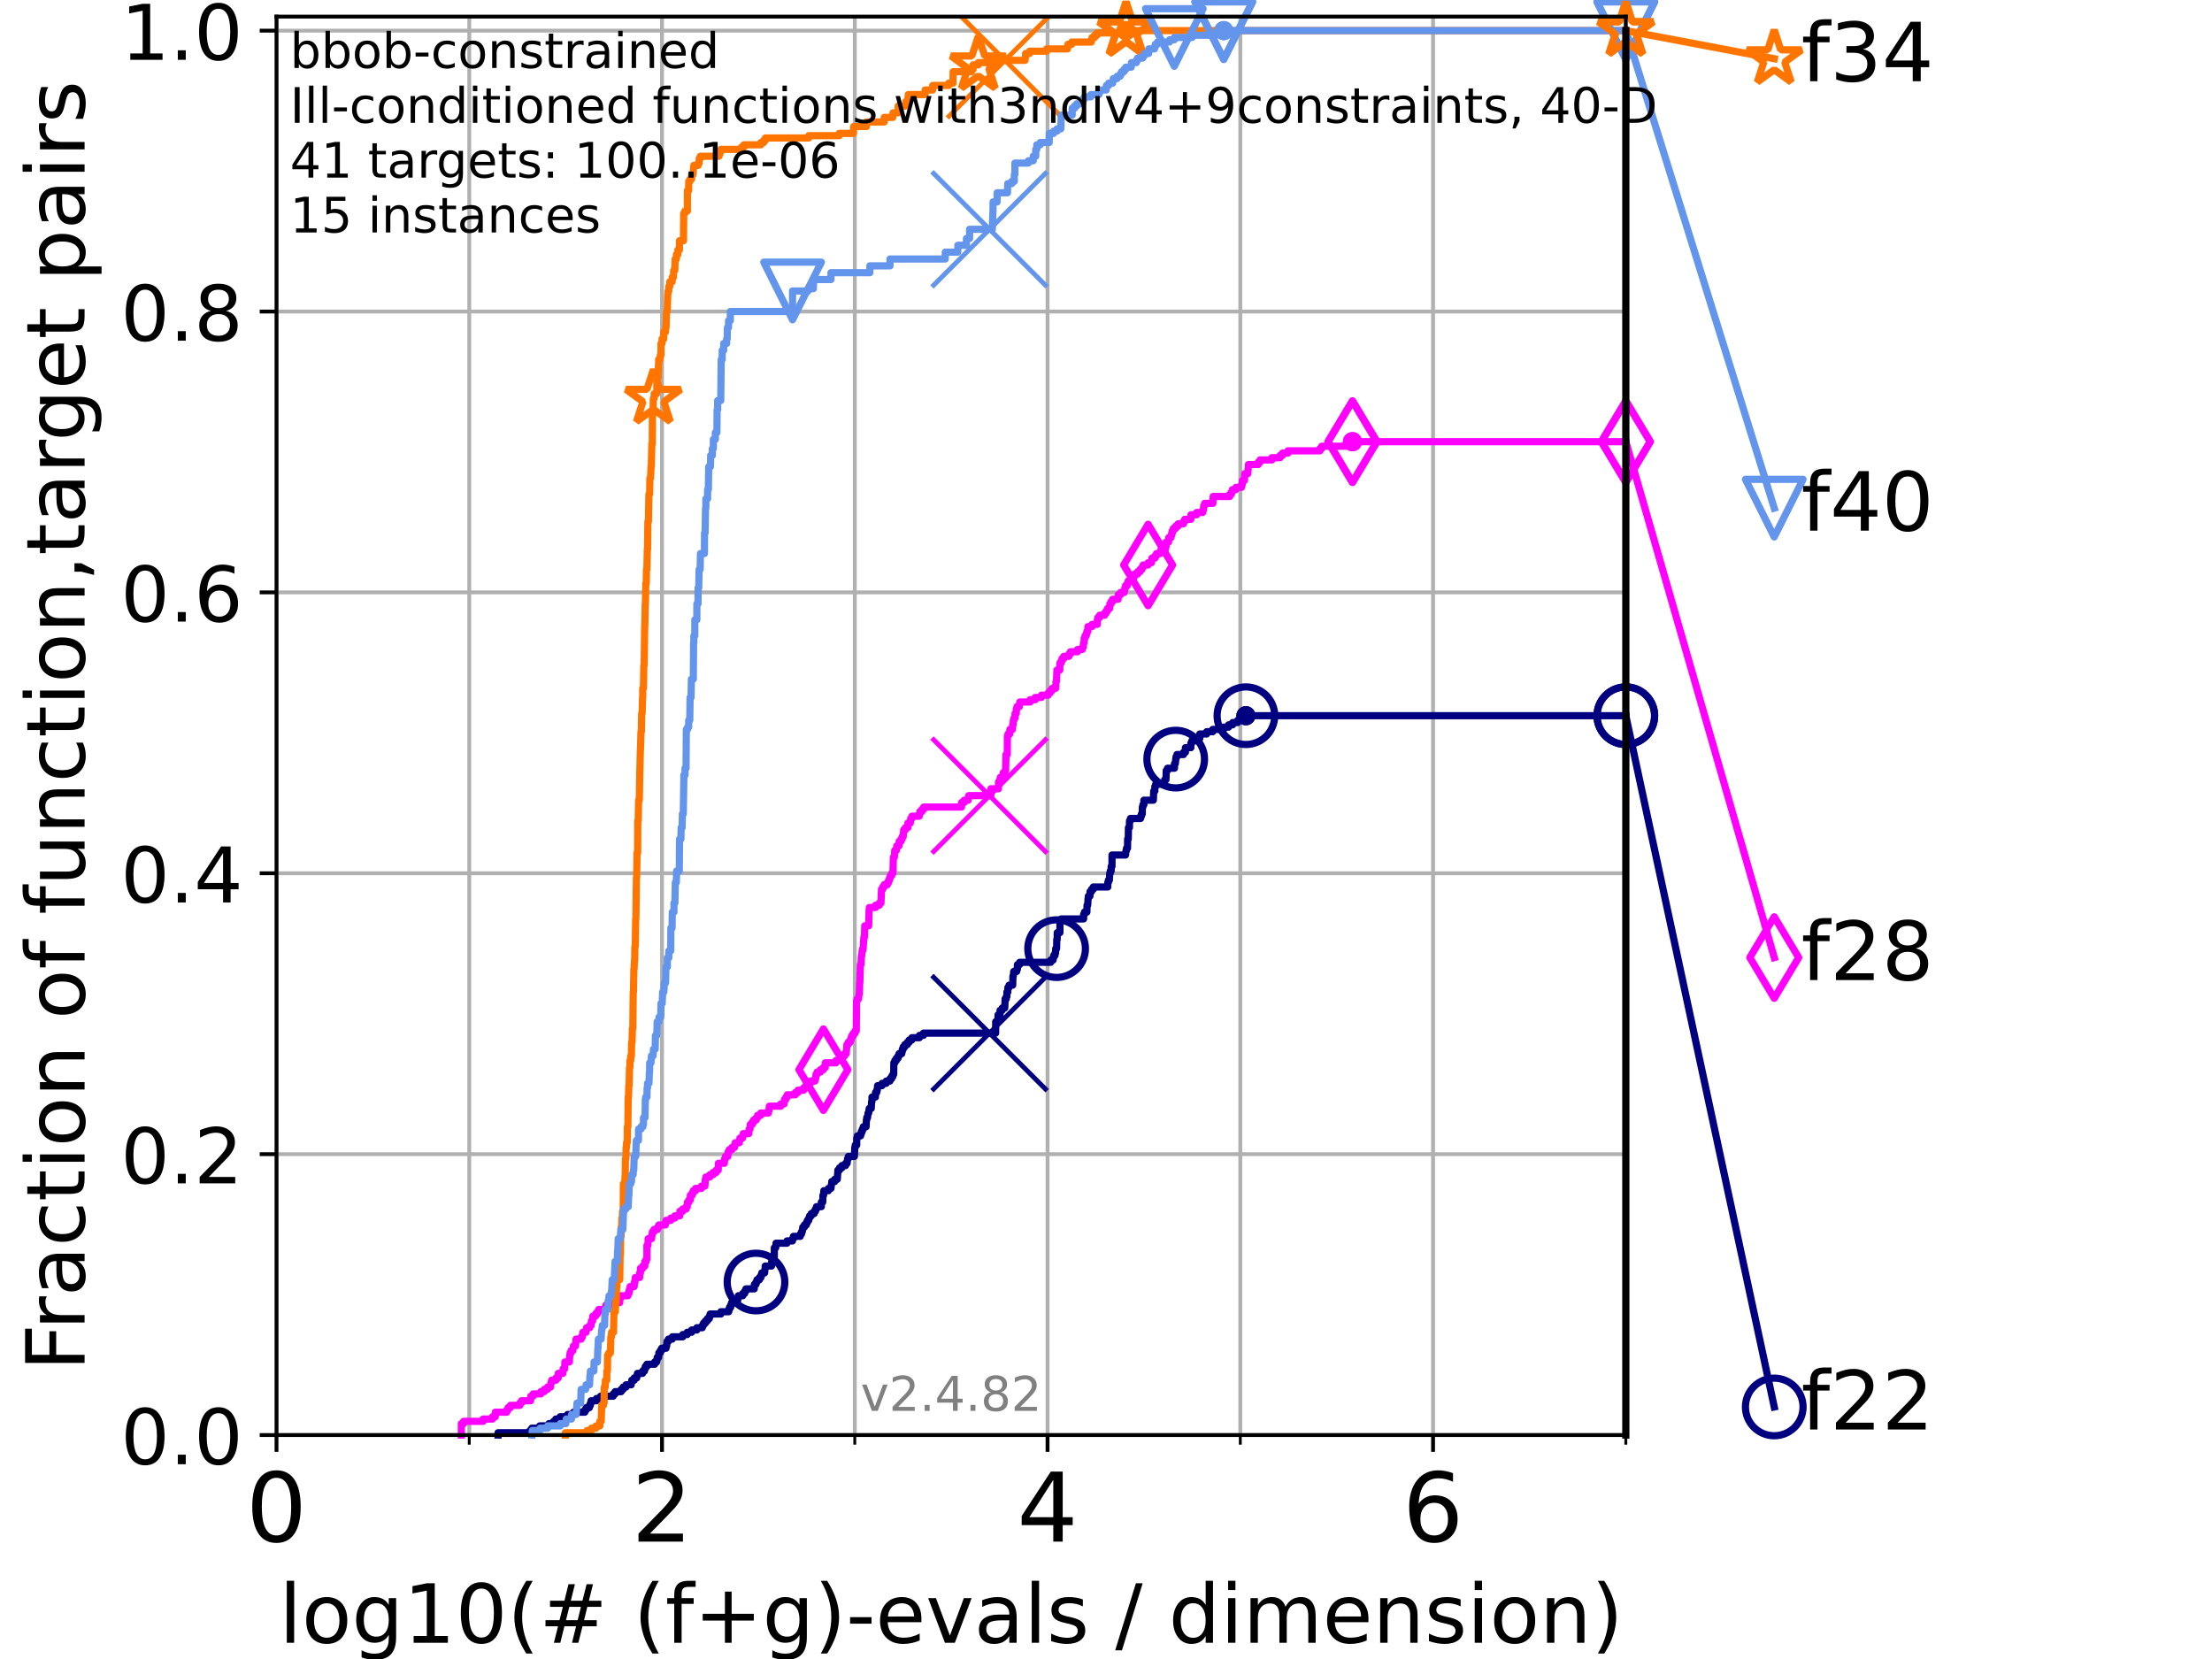 <?xml version="1.0" encoding="utf-8" standalone="no"?>
<!DOCTYPE svg PUBLIC "-//W3C//DTD SVG 1.1//EN"
  "http://www.w3.org/Graphics/SVG/1.1/DTD/svg11.dtd">
<!-- Created with matplotlib (https://matplotlib.org/) -->
<svg height="345.6pt" version="1.1" viewBox="0 0 460.8 345.6" width="460.8pt" xmlns="http://www.w3.org/2000/svg" xmlns:xlink="http://www.w3.org/1999/xlink">
 <defs>
  <style type="text/css">*{stroke-linecap:butt;stroke-linejoin:round;}</style>
 </defs>
 <g id="figure_1">
  <g id="patch_1">
   <path d="M 0 345.6 
L 460.8 345.6 
L 460.8 0 
L 0 0 
z
" style="fill:#ffffff;"/>
  </g>
  <g id="axes_1">
   <g id="patch_2">
    <path d="M 57.6 298.944 
L 338.688 298.944 
L 338.688 3.456 
L 57.6 3.456 
z
" style="fill:#ffffff;"/>
   </g>
   <g id="matplotlib.axis_1">
    <g id="xtick_1">
     <g id="line2d_1">
      <path clip-path="url(#p3d4d0778f7)" d="M 57.6 298.944 
L 57.6 3.456 
" style="fill:none;stroke:#b0b0b0;stroke-linecap:square;stroke-width:0.8;"/>
     </g>
     <g id="line2d_2">
      <defs>
       <path d="M 0 0 
L 0 3.5 
" id="m79c0bfcc82" style="stroke:#000000;stroke-width:0.8;"/>
      </defs>
      <g>
       <use style="stroke:#000000;stroke-width:0.8;" x="57.6" xlink:href="#m79c0bfcc82" y="298.944"/>
      </g>
     </g>
     <g id="text_1">
      <!-- 0 -->
      <g transform="translate(51.237 321.141)scale(0.2 -0.2)">
       <defs>
        <path d="M 31.781 66.406 
Q 24.172 66.406 20.328 58.906 
Q 16.5 51.422 16.5 36.375 
Q 16.5 21.391 20.328 13.891 
Q 24.172 6.391 31.781 6.391 
Q 39.453 6.391 43.281 13.891 
Q 47.125 21.391 47.125 36.375 
Q 47.125 51.422 43.281 58.906 
Q 39.453 66.406 31.781 66.406 
z
M 31.781 74.219 
Q 44.047 74.219 50.516 64.516 
Q 56.984 54.828 56.984 36.375 
Q 56.984 17.969 50.516 8.266 
Q 44.047 -1.422 31.781 -1.422 
Q 19.531 -1.422 13.062 8.266 
Q 6.594 17.969 6.594 36.375 
Q 6.594 54.828 13.062 64.516 
Q 19.531 74.219 31.781 74.219 
z
" id="DejaVuSans-48"/>
       </defs>
       <use xlink:href="#DejaVuSans-48"/>
      </g>
     </g>
    </g>
    <g id="xtick_2">
     <g id="line2d_3">
      <path clip-path="url(#p3d4d0778f7)" d="M 137.911 298.944 
L 137.911 3.456 
" style="fill:none;stroke:#b0b0b0;stroke-linecap:square;stroke-width:0.8;"/>
     </g>
     <g id="line2d_4">
      <g>
       <use style="stroke:#000000;stroke-width:0.8;" x="137.911" xlink:href="#m79c0bfcc82" y="298.944"/>
      </g>
     </g>
     <g id="text_2">
      <!-- 2 -->
      <g transform="translate(131.548 321.141)scale(0.2 -0.2)">
       <defs>
        <path d="M 19.188 8.297 
L 53.609 8.297 
L 53.609 0 
L 7.328 0 
L 7.328 8.297 
Q 12.938 14.109 22.625 23.891 
Q 32.328 33.688 34.812 36.531 
Q 39.547 41.844 41.422 45.531 
Q 43.312 49.219 43.312 52.781 
Q 43.312 58.594 39.234 62.25 
Q 35.156 65.922 28.609 65.922 
Q 23.969 65.922 18.812 64.312 
Q 13.672 62.703 7.812 59.422 
L 7.812 69.391 
Q 13.766 71.781 18.938 73 
Q 24.125 74.219 28.422 74.219 
Q 39.75 74.219 46.484 68.547 
Q 53.219 62.891 53.219 53.422 
Q 53.219 48.922 51.531 44.891 
Q 49.859 40.875 45.406 35.406 
Q 44.188 33.984 37.641 27.219 
Q 31.109 20.453 19.188 8.297 
z
" id="DejaVuSans-50"/>
       </defs>
       <use xlink:href="#DejaVuSans-50"/>
      </g>
     </g>
    </g>
    <g id="xtick_3">
     <g id="line2d_5">
      <path clip-path="url(#p3d4d0778f7)" d="M 218.222 298.944 
L 218.222 3.456 
" style="fill:none;stroke:#b0b0b0;stroke-linecap:square;stroke-width:0.8;"/>
     </g>
     <g id="line2d_6">
      <g>
       <use style="stroke:#000000;stroke-width:0.8;" x="218.222" xlink:href="#m79c0bfcc82" y="298.944"/>
      </g>
     </g>
     <g id="text_3">
      <!-- 4 -->
      <g transform="translate(211.859 321.141)scale(0.2 -0.2)">
       <defs>
        <path d="M 37.797 64.312 
L 12.891 25.391 
L 37.797 25.391 
z
M 35.203 72.906 
L 47.609 72.906 
L 47.609 25.391 
L 58.016 25.391 
L 58.016 17.188 
L 47.609 17.188 
L 47.609 0 
L 37.797 0 
L 37.797 17.188 
L 4.891 17.188 
L 4.891 26.703 
z
" id="DejaVuSans-52"/>
       </defs>
       <use xlink:href="#DejaVuSans-52"/>
      </g>
     </g>
    </g>
    <g id="xtick_4">
     <g id="line2d_7">
      <path clip-path="url(#p3d4d0778f7)" d="M 298.533 298.944 
L 298.533 3.456 
" style="fill:none;stroke:#b0b0b0;stroke-linecap:square;stroke-width:0.8;"/>
     </g>
     <g id="line2d_8">
      <g>
       <use style="stroke:#000000;stroke-width:0.8;" x="298.533" xlink:href="#m79c0bfcc82" y="298.944"/>
      </g>
     </g>
     <g id="text_4">
      <!-- 6 -->
      <g transform="translate(292.17 321.141)scale(0.2 -0.2)">
       <defs>
        <path d="M 33.016 40.375 
Q 26.375 40.375 22.484 35.828 
Q 18.609 31.297 18.609 23.391 
Q 18.609 15.531 22.484 10.953 
Q 26.375 6.391 33.016 6.391 
Q 39.656 6.391 43.531 10.953 
Q 47.406 15.531 47.406 23.391 
Q 47.406 31.297 43.531 35.828 
Q 39.656 40.375 33.016 40.375 
z
M 52.594 71.297 
L 52.594 62.312 
Q 48.875 64.062 45.094 64.984 
Q 41.312 65.922 37.594 65.922 
Q 27.828 65.922 22.672 59.328 
Q 17.531 52.734 16.797 39.406 
Q 19.672 43.656 24.016 45.922 
Q 28.375 48.188 33.594 48.188 
Q 44.578 48.188 50.953 41.516 
Q 57.328 34.859 57.328 23.391 
Q 57.328 12.156 50.688 5.359 
Q 44.047 -1.422 33.016 -1.422 
Q 20.359 -1.422 13.672 8.266 
Q 6.984 17.969 6.984 36.375 
Q 6.984 53.656 15.188 63.938 
Q 23.391 74.219 37.203 74.219 
Q 40.922 74.219 44.703 73.484 
Q 48.484 72.75 52.594 71.297 
z
" id="DejaVuSans-54"/>
       </defs>
       <use xlink:href="#DejaVuSans-54"/>
      </g>
     </g>
    </g>
    <g id="xtick_5">
     <g id="line2d_9">
      <path clip-path="url(#p3d4d0778f7)" d="M 97.755 298.944 
L 97.755 3.456 
" style="fill:none;stroke:#b0b0b0;stroke-linecap:square;stroke-width:0.8;"/>
     </g>
     <g id="line2d_10">
      <defs>
       <path d="M 0 0 
L 0 2 
" id="md1b2c13e7b" style="stroke:#000000;stroke-width:0.6;"/>
      </defs>
      <g>
       <use style="stroke:#000000;stroke-width:0.6;" x="97.755" xlink:href="#md1b2c13e7b" y="298.944"/>
      </g>
     </g>
    </g>
    <g id="xtick_6">
     <g id="line2d_11">
      <path clip-path="url(#p3d4d0778f7)" d="M 178.066 298.944 
L 178.066 3.456 
" style="fill:none;stroke:#b0b0b0;stroke-linecap:square;stroke-width:0.8;"/>
     </g>
     <g id="line2d_12">
      <g>
       <use style="stroke:#000000;stroke-width:0.6;" x="178.066" xlink:href="#md1b2c13e7b" y="298.944"/>
      </g>
     </g>
    </g>
    <g id="xtick_7">
     <g id="line2d_13">
      <path clip-path="url(#p3d4d0778f7)" d="M 258.377 298.944 
L 258.377 3.456 
" style="fill:none;stroke:#b0b0b0;stroke-linecap:square;stroke-width:0.8;"/>
     </g>
     <g id="line2d_14">
      <g>
       <use style="stroke:#000000;stroke-width:0.6;" x="258.377" xlink:href="#md1b2c13e7b" y="298.944"/>
      </g>
     </g>
    </g>
    <g id="xtick_8">
     <g id="line2d_15">
      <path clip-path="url(#p3d4d0778f7)" d="M 338.688 298.944 
L 338.688 3.456 
" style="fill:none;stroke:#b0b0b0;stroke-linecap:square;stroke-width:0.8;"/>
     </g>
     <g id="line2d_16">
      <g>
       <use style="stroke:#000000;stroke-width:0.6;" x="338.688" xlink:href="#md1b2c13e7b" y="298.944"/>
      </g>
     </g>
    </g>
    <g id="text_5">
     <!-- log10(# (f+g)-evals / dimension) -->
     <g transform="translate(58.145 342.218)scale(0.17 -0.17)">
      <defs>
       <path d="M 9.422 75.984 
L 18.406 75.984 
L 18.406 0 
L 9.422 0 
z
" id="DejaVuSans-108"/>
       <path d="M 30.609 48.391 
Q 23.391 48.391 19.188 42.75 
Q 14.984 37.109 14.984 27.297 
Q 14.984 17.484 19.156 11.844 
Q 23.344 6.203 30.609 6.203 
Q 37.797 6.203 41.984 11.859 
Q 46.188 17.531 46.188 27.297 
Q 46.188 37.016 41.984 42.703 
Q 37.797 48.391 30.609 48.391 
z
M 30.609 56 
Q 42.328 56 49.016 48.375 
Q 55.719 40.766 55.719 27.297 
Q 55.719 13.875 49.016 6.219 
Q 42.328 -1.422 30.609 -1.422 
Q 18.844 -1.422 12.172 6.219 
Q 5.516 13.875 5.516 27.297 
Q 5.516 40.766 12.172 48.375 
Q 18.844 56 30.609 56 
z
" id="DejaVuSans-111"/>
       <path d="M 45.406 27.984 
Q 45.406 37.75 41.375 43.109 
Q 37.359 48.484 30.078 48.484 
Q 22.859 48.484 18.828 43.109 
Q 14.797 37.75 14.797 27.984 
Q 14.797 18.266 18.828 12.891 
Q 22.859 7.516 30.078 7.516 
Q 37.359 7.516 41.375 12.891 
Q 45.406 18.266 45.406 27.984 
z
M 54.391 6.781 
Q 54.391 -7.172 48.188 -13.984 
Q 42 -20.797 29.203 -20.797 
Q 24.469 -20.797 20.266 -20.094 
Q 16.062 -19.391 12.109 -17.922 
L 12.109 -9.188 
Q 16.062 -11.328 19.922 -12.344 
Q 23.781 -13.375 27.781 -13.375 
Q 36.625 -13.375 41.016 -8.766 
Q 45.406 -4.156 45.406 5.172 
L 45.406 9.625 
Q 42.625 4.781 38.281 2.391 
Q 33.938 0 27.875 0 
Q 17.828 0 11.672 7.656 
Q 5.516 15.328 5.516 27.984 
Q 5.516 40.672 11.672 48.328 
Q 17.828 56 27.875 56 
Q 33.938 56 38.281 53.609 
Q 42.625 51.219 45.406 46.391 
L 45.406 54.688 
L 54.391 54.688 
z
" id="DejaVuSans-103"/>
       <path d="M 12.406 8.297 
L 28.516 8.297 
L 28.516 63.922 
L 10.984 60.406 
L 10.984 69.391 
L 28.422 72.906 
L 38.281 72.906 
L 38.281 8.297 
L 54.391 8.297 
L 54.391 0 
L 12.406 0 
z
" id="DejaVuSans-49"/>
       <path d="M 31 75.875 
Q 24.469 64.656 21.281 53.656 
Q 18.109 42.672 18.109 31.391 
Q 18.109 20.125 21.312 9.062 
Q 24.516 -2 31 -13.188 
L 23.188 -13.188 
Q 15.875 -1.703 12.234 9.375 
Q 8.594 20.453 8.594 31.391 
Q 8.594 42.281 12.203 53.312 
Q 15.828 64.359 23.188 75.875 
z
" id="DejaVuSans-40"/>
       <path d="M 51.125 44 
L 36.922 44 
L 32.812 27.688 
L 47.125 27.688 
z
M 43.797 71.781 
L 38.719 51.516 
L 52.984 51.516 
L 58.109 71.781 
L 65.922 71.781 
L 60.891 51.516 
L 76.125 51.516 
L 76.125 44 
L 58.984 44 
L 54.984 27.688 
L 70.516 27.688 
L 70.516 20.219 
L 53.078 20.219 
L 48 0 
L 40.188 0 
L 45.219 20.219 
L 30.906 20.219 
L 25.875 0 
L 18.016 0 
L 23.094 20.219 
L 7.719 20.219 
L 7.719 27.688 
L 24.906 27.688 
L 29 44 
L 13.281 44 
L 13.281 51.516 
L 30.906 51.516 
L 35.891 71.781 
z
" id="DejaVuSans-35"/>
       <path id="DejaVuSans-32"/>
       <path d="M 37.109 75.984 
L 37.109 68.5 
L 28.516 68.5 
Q 23.688 68.5 21.797 66.547 
Q 19.922 64.594 19.922 59.516 
L 19.922 54.688 
L 34.719 54.688 
L 34.719 47.703 
L 19.922 47.703 
L 19.922 0 
L 10.891 0 
L 10.891 47.703 
L 2.297 47.703 
L 2.297 54.688 
L 10.891 54.688 
L 10.891 58.5 
Q 10.891 67.625 15.141 71.797 
Q 19.391 75.984 28.609 75.984 
z
" id="DejaVuSans-102"/>
       <path d="M 46 62.703 
L 46 35.5 
L 73.188 35.5 
L 73.188 27.203 
L 46 27.203 
L 46 0 
L 37.797 0 
L 37.797 27.203 
L 10.594 27.203 
L 10.594 35.5 
L 37.797 35.5 
L 37.797 62.703 
z
" id="DejaVuSans-43"/>
       <path d="M 8.016 75.875 
L 15.828 75.875 
Q 23.141 64.359 26.781 53.312 
Q 30.422 42.281 30.422 31.391 
Q 30.422 20.453 26.781 9.375 
Q 23.141 -1.703 15.828 -13.188 
L 8.016 -13.188 
Q 14.5 -2 17.703 9.062 
Q 20.906 20.125 20.906 31.391 
Q 20.906 42.672 17.703 53.656 
Q 14.5 64.656 8.016 75.875 
z
" id="DejaVuSans-41"/>
       <path d="M 4.891 31.391 
L 31.203 31.391 
L 31.203 23.391 
L 4.891 23.391 
z
" id="DejaVuSans-45"/>
       <path d="M 56.203 29.594 
L 56.203 25.203 
L 14.891 25.203 
Q 15.484 15.922 20.484 11.062 
Q 25.484 6.203 34.422 6.203 
Q 39.594 6.203 44.453 7.469 
Q 49.312 8.734 54.109 11.281 
L 54.109 2.781 
Q 49.266 0.734 44.188 -0.344 
Q 39.109 -1.422 33.891 -1.422 
Q 20.797 -1.422 13.156 6.188 
Q 5.516 13.812 5.516 26.812 
Q 5.516 40.234 12.766 48.109 
Q 20.016 56 32.328 56 
Q 43.359 56 49.781 48.891 
Q 56.203 41.797 56.203 29.594 
z
M 47.219 32.234 
Q 47.125 39.594 43.094 43.984 
Q 39.062 48.391 32.422 48.391 
Q 24.906 48.391 20.391 44.141 
Q 15.875 39.891 15.188 32.172 
z
" id="DejaVuSans-101"/>
       <path d="M 2.984 54.688 
L 12.5 54.688 
L 29.594 8.797 
L 46.688 54.688 
L 56.203 54.688 
L 35.688 0 
L 23.484 0 
z
" id="DejaVuSans-118"/>
       <path d="M 34.281 27.484 
Q 23.391 27.484 19.188 25 
Q 14.984 22.516 14.984 16.5 
Q 14.984 11.719 18.141 8.906 
Q 21.297 6.109 26.703 6.109 
Q 34.188 6.109 38.703 11.406 
Q 43.219 16.703 43.219 25.484 
L 43.219 27.484 
z
M 52.203 31.203 
L 52.203 0 
L 43.219 0 
L 43.219 8.297 
Q 40.141 3.328 35.547 0.953 
Q 30.953 -1.422 24.312 -1.422 
Q 15.922 -1.422 10.953 3.297 
Q 6 8.016 6 15.922 
Q 6 25.141 12.172 29.828 
Q 18.359 34.516 30.609 34.516 
L 43.219 34.516 
L 43.219 35.406 
Q 43.219 41.609 39.141 45 
Q 35.062 48.391 27.688 48.391 
Q 23 48.391 18.547 47.266 
Q 14.109 46.141 10.016 43.891 
L 10.016 52.203 
Q 14.938 54.109 19.578 55.047 
Q 24.219 56 28.609 56 
Q 40.484 56 46.344 49.844 
Q 52.203 43.703 52.203 31.203 
z
" id="DejaVuSans-97"/>
       <path d="M 44.281 53.078 
L 44.281 44.578 
Q 40.484 46.531 36.375 47.5 
Q 32.281 48.484 27.875 48.484 
Q 21.188 48.484 17.844 46.438 
Q 14.5 44.391 14.5 40.281 
Q 14.5 37.156 16.891 35.375 
Q 19.281 33.594 26.516 31.984 
L 29.594 31.297 
Q 39.156 29.25 43.188 25.516 
Q 47.219 21.781 47.219 15.094 
Q 47.219 7.469 41.188 3.016 
Q 35.156 -1.422 24.609 -1.422 
Q 20.219 -1.422 15.453 -0.562 
Q 10.688 0.297 5.422 2 
L 5.422 11.281 
Q 10.406 8.688 15.234 7.391 
Q 20.062 6.109 24.812 6.109 
Q 31.156 6.109 34.562 8.281 
Q 37.984 10.453 37.984 14.406 
Q 37.984 18.062 35.516 20.016 
Q 33.062 21.969 24.703 23.781 
L 21.578 24.516 
Q 13.234 26.266 9.516 29.906 
Q 5.812 33.547 5.812 39.891 
Q 5.812 47.609 11.281 51.797 
Q 16.75 56 26.812 56 
Q 31.781 56 36.172 55.266 
Q 40.578 54.547 44.281 53.078 
z
" id="DejaVuSans-115"/>
       <path d="M 25.391 72.906 
L 33.688 72.906 
L 8.297 -9.281 
L 0 -9.281 
z
" id="DejaVuSans-47"/>
       <path d="M 45.406 46.391 
L 45.406 75.984 
L 54.391 75.984 
L 54.391 0 
L 45.406 0 
L 45.406 8.203 
Q 42.578 3.328 38.25 0.953 
Q 33.938 -1.422 27.875 -1.422 
Q 17.969 -1.422 11.734 6.484 
Q 5.516 14.406 5.516 27.297 
Q 5.516 40.188 11.734 48.094 
Q 17.969 56 27.875 56 
Q 33.938 56 38.25 53.625 
Q 42.578 51.266 45.406 46.391 
z
M 14.797 27.297 
Q 14.797 17.391 18.875 11.75 
Q 22.953 6.109 30.078 6.109 
Q 37.203 6.109 41.297 11.75 
Q 45.406 17.391 45.406 27.297 
Q 45.406 37.203 41.297 42.844 
Q 37.203 48.484 30.078 48.484 
Q 22.953 48.484 18.875 42.844 
Q 14.797 37.203 14.797 27.297 
z
" id="DejaVuSans-100"/>
       <path d="M 9.422 54.688 
L 18.406 54.688 
L 18.406 0 
L 9.422 0 
z
M 9.422 75.984 
L 18.406 75.984 
L 18.406 64.594 
L 9.422 64.594 
z
" id="DejaVuSans-105"/>
       <path d="M 52 44.188 
Q 55.375 50.25 60.062 53.125 
Q 64.75 56 71.094 56 
Q 79.641 56 84.281 50.016 
Q 88.922 44.047 88.922 33.016 
L 88.922 0 
L 79.891 0 
L 79.891 32.719 
Q 79.891 40.578 77.094 44.375 
Q 74.312 48.188 68.609 48.188 
Q 61.625 48.188 57.562 43.547 
Q 53.516 38.922 53.516 30.906 
L 53.516 0 
L 44.484 0 
L 44.484 32.719 
Q 44.484 40.625 41.703 44.406 
Q 38.922 48.188 33.109 48.188 
Q 26.219 48.188 22.156 43.531 
Q 18.109 38.875 18.109 30.906 
L 18.109 0 
L 9.078 0 
L 9.078 54.688 
L 18.109 54.688 
L 18.109 46.188 
Q 21.188 51.219 25.484 53.609 
Q 29.781 56 35.688 56 
Q 41.656 56 45.828 52.969 
Q 50 49.953 52 44.188 
z
" id="DejaVuSans-109"/>
       <path d="M 54.891 33.016 
L 54.891 0 
L 45.906 0 
L 45.906 32.719 
Q 45.906 40.484 42.875 44.328 
Q 39.844 48.188 33.797 48.188 
Q 26.516 48.188 22.312 43.547 
Q 18.109 38.922 18.109 30.906 
L 18.109 0 
L 9.078 0 
L 9.078 54.688 
L 18.109 54.688 
L 18.109 46.188 
Q 21.344 51.125 25.703 53.562 
Q 30.078 56 35.797 56 
Q 45.219 56 50.047 50.172 
Q 54.891 44.344 54.891 33.016 
z
" id="DejaVuSans-110"/>
      </defs>
      <use xlink:href="#DejaVuSans-108"/>
      <use x="27.783" xlink:href="#DejaVuSans-111"/>
      <use x="88.965" xlink:href="#DejaVuSans-103"/>
      <use x="152.441" xlink:href="#DejaVuSans-49"/>
      <use x="216.064" xlink:href="#DejaVuSans-48"/>
      <use x="279.688" xlink:href="#DejaVuSans-40"/>
      <use x="318.701" xlink:href="#DejaVuSans-35"/>
      <use x="402.49" xlink:href="#DejaVuSans-32"/>
      <use x="434.277" xlink:href="#DejaVuSans-40"/>
      <use x="473.291" xlink:href="#DejaVuSans-102"/>
      <use x="508.496" xlink:href="#DejaVuSans-43"/>
      <use x="592.285" xlink:href="#DejaVuSans-103"/>
      <use x="655.762" xlink:href="#DejaVuSans-41"/>
      <use x="694.775" xlink:href="#DejaVuSans-45"/>
      <use x="730.859" xlink:href="#DejaVuSans-101"/>
      <use x="792.383" xlink:href="#DejaVuSans-118"/>
      <use x="851.562" xlink:href="#DejaVuSans-97"/>
      <use x="912.842" xlink:href="#DejaVuSans-108"/>
      <use x="940.625" xlink:href="#DejaVuSans-115"/>
      <use x="992.725" xlink:href="#DejaVuSans-32"/>
      <use x="1024.512" xlink:href="#DejaVuSans-47"/>
      <use x="1058.203" xlink:href="#DejaVuSans-32"/>
      <use x="1089.99" xlink:href="#DejaVuSans-100"/>
      <use x="1153.467" xlink:href="#DejaVuSans-105"/>
      <use x="1181.25" xlink:href="#DejaVuSans-109"/>
      <use x="1278.662" xlink:href="#DejaVuSans-101"/>
      <use x="1340.186" xlink:href="#DejaVuSans-110"/>
      <use x="1403.564" xlink:href="#DejaVuSans-115"/>
      <use x="1455.664" xlink:href="#DejaVuSans-105"/>
      <use x="1483.447" xlink:href="#DejaVuSans-111"/>
      <use x="1544.629" xlink:href="#DejaVuSans-110"/>
      <use x="1608.008" xlink:href="#DejaVuSans-41"/>
     </g>
    </g>
   </g>
   <g id="matplotlib.axis_2">
    <g id="ytick_1">
     <g id="line2d_17">
      <path clip-path="url(#p3d4d0778f7)" d="M 57.6 298.944 
L 338.688 298.944 
" style="fill:none;stroke:#b0b0b0;stroke-linecap:square;stroke-width:0.8;"/>
     </g>
     <g id="line2d_18">
      <defs>
       <path d="M 0 0 
L -3.5 0 
" id="ma4e3c3b5ea" style="stroke:#000000;stroke-width:0.8;"/>
      </defs>
      <g>
       <use style="stroke:#000000;stroke-width:0.8;" x="57.6" xlink:href="#ma4e3c3b5ea" y="298.944"/>
      </g>
     </g>
     <g id="text_6">
      <!-- 0.0 -->
      <g transform="translate(25.155 305.023)scale(0.16 -0.16)">
       <defs>
        <path d="M 10.688 12.406 
L 21 12.406 
L 21 0 
L 10.688 0 
z
" id="DejaVuSans-46"/>
       </defs>
       <use xlink:href="#DejaVuSans-48"/>
       <use x="63.623" xlink:href="#DejaVuSans-46"/>
       <use x="95.41" xlink:href="#DejaVuSans-48"/>
      </g>
     </g>
    </g>
    <g id="ytick_2">
     <g id="line2d_19">
      <path clip-path="url(#p3d4d0778f7)" d="M 57.6 240.432 
L 338.688 240.432 
" style="fill:none;stroke:#b0b0b0;stroke-linecap:square;stroke-width:0.8;"/>
     </g>
     <g id="line2d_20">
      <g>
       <use style="stroke:#000000;stroke-width:0.8;" x="57.6" xlink:href="#ma4e3c3b5ea" y="240.432"/>
      </g>
     </g>
     <g id="text_7">
      <!-- 0.2 -->
      <g transform="translate(25.155 246.51)scale(0.16 -0.16)">
       <use xlink:href="#DejaVuSans-48"/>
       <use x="63.623" xlink:href="#DejaVuSans-46"/>
       <use x="95.41" xlink:href="#DejaVuSans-50"/>
      </g>
     </g>
    </g>
    <g id="ytick_3">
     <g id="line2d_21">
      <path clip-path="url(#p3d4d0778f7)" d="M 57.6 181.919 
L 338.688 181.919 
" style="fill:none;stroke:#b0b0b0;stroke-linecap:square;stroke-width:0.8;"/>
     </g>
     <g id="line2d_22">
      <g>
       <use style="stroke:#000000;stroke-width:0.8;" x="57.6" xlink:href="#ma4e3c3b5ea" y="181.919"/>
      </g>
     </g>
     <g id="text_8">
      <!-- 0.4 -->
      <g transform="translate(25.155 187.998)scale(0.16 -0.16)">
       <use xlink:href="#DejaVuSans-48"/>
       <use x="63.623" xlink:href="#DejaVuSans-46"/>
       <use x="95.41" xlink:href="#DejaVuSans-52"/>
      </g>
     </g>
    </g>
    <g id="ytick_4">
     <g id="line2d_23">
      <path clip-path="url(#p3d4d0778f7)" d="M 57.6 123.407 
L 338.688 123.407 
" style="fill:none;stroke:#b0b0b0;stroke-linecap:square;stroke-width:0.8;"/>
     </g>
     <g id="line2d_24">
      <g>
       <use style="stroke:#000000;stroke-width:0.8;" x="57.6" xlink:href="#ma4e3c3b5ea" y="123.407"/>
      </g>
     </g>
     <g id="text_9">
      <!-- 0.6 -->
      <g transform="translate(25.155 129.485)scale(0.16 -0.16)">
       <use xlink:href="#DejaVuSans-48"/>
       <use x="63.623" xlink:href="#DejaVuSans-46"/>
       <use x="95.41" xlink:href="#DejaVuSans-54"/>
      </g>
     </g>
    </g>
    <g id="ytick_5">
     <g id="line2d_25">
      <path clip-path="url(#p3d4d0778f7)" d="M 57.6 64.894 
L 338.688 64.894 
" style="fill:none;stroke:#b0b0b0;stroke-linecap:square;stroke-width:0.8;"/>
     </g>
     <g id="line2d_26">
      <g>
       <use style="stroke:#000000;stroke-width:0.8;" x="57.6" xlink:href="#ma4e3c3b5ea" y="64.894"/>
      </g>
     </g>
     <g id="text_10">
      <!-- 0.8 -->
      <g transform="translate(25.155 70.973)scale(0.16 -0.16)">
       <defs>
        <path d="M 31.781 34.625 
Q 24.75 34.625 20.719 30.859 
Q 16.703 27.094 16.703 20.516 
Q 16.703 13.922 20.719 10.156 
Q 24.75 6.391 31.781 6.391 
Q 38.812 6.391 42.859 10.172 
Q 46.922 13.969 46.922 20.516 
Q 46.922 27.094 42.891 30.859 
Q 38.875 34.625 31.781 34.625 
z
M 21.922 38.812 
Q 15.578 40.375 12.031 44.719 
Q 8.5 49.078 8.5 55.328 
Q 8.5 64.062 14.719 69.141 
Q 20.953 74.219 31.781 74.219 
Q 42.672 74.219 48.875 69.141 
Q 55.078 64.062 55.078 55.328 
Q 55.078 49.078 51.531 44.719 
Q 48 40.375 41.703 38.812 
Q 48.828 37.156 52.797 32.312 
Q 56.781 27.484 56.781 20.516 
Q 56.781 9.906 50.312 4.234 
Q 43.844 -1.422 31.781 -1.422 
Q 19.734 -1.422 13.25 4.234 
Q 6.781 9.906 6.781 20.516 
Q 6.781 27.484 10.781 32.312 
Q 14.797 37.156 21.922 38.812 
z
M 18.312 54.391 
Q 18.312 48.734 21.844 45.562 
Q 25.391 42.391 31.781 42.391 
Q 38.141 42.391 41.719 45.562 
Q 45.312 48.734 45.312 54.391 
Q 45.312 60.062 41.719 63.234 
Q 38.141 66.406 31.781 66.406 
Q 25.391 66.406 21.844 63.234 
Q 18.312 60.062 18.312 54.391 
z
" id="DejaVuSans-56"/>
       </defs>
       <use xlink:href="#DejaVuSans-48"/>
       <use x="63.623" xlink:href="#DejaVuSans-46"/>
       <use x="95.41" xlink:href="#DejaVuSans-56"/>
      </g>
     </g>
    </g>
    <g id="ytick_6">
     <g id="line2d_27">
      <path clip-path="url(#p3d4d0778f7)" d="M 57.6 6.382 
L 338.688 6.382 
" style="fill:none;stroke:#b0b0b0;stroke-linecap:square;stroke-width:0.8;"/>
     </g>
     <g id="line2d_28">
      <g>
       <use style="stroke:#000000;stroke-width:0.8;" x="57.6" xlink:href="#ma4e3c3b5ea" y="6.382"/>
      </g>
     </g>
     <g id="text_11">
      <!-- 1.0 -->
      <g transform="translate(25.155 12.46)scale(0.16 -0.16)">
       <use xlink:href="#DejaVuSans-49"/>
       <use x="63.623" xlink:href="#DejaVuSans-46"/>
       <use x="95.41" xlink:href="#DejaVuSans-48"/>
      </g>
     </g>
    </g>
    <g id="text_12">
     <!-- Fraction of function,target pairs -->
     <g transform="translate(17.62 285.585)rotate(-90)scale(0.17 -0.17)">
      <defs>
       <path d="M 9.812 72.906 
L 51.703 72.906 
L 51.703 64.594 
L 19.672 64.594 
L 19.672 43.109 
L 48.578 43.109 
L 48.578 34.812 
L 19.672 34.812 
L 19.672 0 
L 9.812 0 
z
" id="DejaVuSans-70"/>
       <path d="M 41.109 46.297 
Q 39.594 47.172 37.812 47.578 
Q 36.031 48 33.891 48 
Q 26.266 48 22.188 43.047 
Q 18.109 38.094 18.109 28.812 
L 18.109 0 
L 9.078 0 
L 9.078 54.688 
L 18.109 54.688 
L 18.109 46.188 
Q 20.953 51.172 25.484 53.578 
Q 30.031 56 36.531 56 
Q 37.453 56 38.578 55.875 
Q 39.703 55.766 41.062 55.516 
z
" id="DejaVuSans-114"/>
       <path d="M 48.781 52.594 
L 48.781 44.188 
Q 44.969 46.297 41.141 47.344 
Q 37.312 48.391 33.406 48.391 
Q 24.656 48.391 19.812 42.844 
Q 14.984 37.312 14.984 27.297 
Q 14.984 17.281 19.812 11.734 
Q 24.656 6.203 33.406 6.203 
Q 37.312 6.203 41.141 7.25 
Q 44.969 8.297 48.781 10.406 
L 48.781 2.094 
Q 45.016 0.344 40.984 -0.531 
Q 36.969 -1.422 32.422 -1.422 
Q 20.062 -1.422 12.781 6.344 
Q 5.516 14.109 5.516 27.297 
Q 5.516 40.672 12.859 48.328 
Q 20.219 56 33.016 56 
Q 37.156 56 41.109 55.141 
Q 45.062 54.297 48.781 52.594 
z
" id="DejaVuSans-99"/>
       <path d="M 18.312 70.219 
L 18.312 54.688 
L 36.812 54.688 
L 36.812 47.703 
L 18.312 47.703 
L 18.312 18.016 
Q 18.312 11.328 20.141 9.422 
Q 21.969 7.516 27.594 7.516 
L 36.812 7.516 
L 36.812 0 
L 27.594 0 
Q 17.188 0 13.234 3.875 
Q 9.281 7.766 9.281 18.016 
L 9.281 47.703 
L 2.688 47.703 
L 2.688 54.688 
L 9.281 54.688 
L 9.281 70.219 
z
" id="DejaVuSans-116"/>
       <path d="M 8.5 21.578 
L 8.5 54.688 
L 17.484 54.688 
L 17.484 21.922 
Q 17.484 14.156 20.5 10.266 
Q 23.531 6.391 29.594 6.391 
Q 36.859 6.391 41.078 11.031 
Q 45.312 15.672 45.312 23.688 
L 45.312 54.688 
L 54.297 54.688 
L 54.297 0 
L 45.312 0 
L 45.312 8.406 
Q 42.047 3.422 37.719 1 
Q 33.406 -1.422 27.688 -1.422 
Q 18.266 -1.422 13.375 4.438 
Q 8.5 10.297 8.5 21.578 
z
M 31.109 56 
z
" id="DejaVuSans-117"/>
       <path d="M 11.719 12.406 
L 22.016 12.406 
L 22.016 4 
L 14.016 -11.625 
L 7.719 -11.625 
L 11.719 4 
z
" id="DejaVuSans-44"/>
       <path d="M 18.109 8.203 
L 18.109 -20.797 
L 9.078 -20.797 
L 9.078 54.688 
L 18.109 54.688 
L 18.109 46.391 
Q 20.953 51.266 25.266 53.625 
Q 29.594 56 35.594 56 
Q 45.562 56 51.781 48.094 
Q 58.016 40.188 58.016 27.297 
Q 58.016 14.406 51.781 6.484 
Q 45.562 -1.422 35.594 -1.422 
Q 29.594 -1.422 25.266 0.953 
Q 20.953 3.328 18.109 8.203 
z
M 48.688 27.297 
Q 48.688 37.203 44.609 42.844 
Q 40.531 48.484 33.406 48.484 
Q 26.266 48.484 22.188 42.844 
Q 18.109 37.203 18.109 27.297 
Q 18.109 17.391 22.188 11.75 
Q 26.266 6.109 33.406 6.109 
Q 40.531 6.109 44.609 11.75 
Q 48.688 17.391 48.688 27.297 
z
" id="DejaVuSans-112"/>
      </defs>
      <use xlink:href="#DejaVuSans-70"/>
      <use x="50.27" xlink:href="#DejaVuSans-114"/>
      <use x="91.383" xlink:href="#DejaVuSans-97"/>
      <use x="152.662" xlink:href="#DejaVuSans-99"/>
      <use x="207.643" xlink:href="#DejaVuSans-116"/>
      <use x="246.852" xlink:href="#DejaVuSans-105"/>
      <use x="274.635" xlink:href="#DejaVuSans-111"/>
      <use x="335.816" xlink:href="#DejaVuSans-110"/>
      <use x="399.195" xlink:href="#DejaVuSans-32"/>
      <use x="430.982" xlink:href="#DejaVuSans-111"/>
      <use x="492.164" xlink:href="#DejaVuSans-102"/>
      <use x="527.369" xlink:href="#DejaVuSans-32"/>
      <use x="559.156" xlink:href="#DejaVuSans-102"/>
      <use x="594.361" xlink:href="#DejaVuSans-117"/>
      <use x="657.74" xlink:href="#DejaVuSans-110"/>
      <use x="721.119" xlink:href="#DejaVuSans-99"/>
      <use x="776.1" xlink:href="#DejaVuSans-116"/>
      <use x="815.309" xlink:href="#DejaVuSans-105"/>
      <use x="843.092" xlink:href="#DejaVuSans-111"/>
      <use x="904.273" xlink:href="#DejaVuSans-110"/>
      <use x="967.652" xlink:href="#DejaVuSans-44"/>
      <use x="999.439" xlink:href="#DejaVuSans-116"/>
      <use x="1038.648" xlink:href="#DejaVuSans-97"/>
      <use x="1099.928" xlink:href="#DejaVuSans-114"/>
      <use x="1139.291" xlink:href="#DejaVuSans-103"/>
      <use x="1202.768" xlink:href="#DejaVuSans-101"/>
      <use x="1264.291" xlink:href="#DejaVuSans-116"/>
      <use x="1303.5" xlink:href="#DejaVuSans-32"/>
      <use x="1335.287" xlink:href="#DejaVuSans-112"/>
      <use x="1398.764" xlink:href="#DejaVuSans-97"/>
      <use x="1460.043" xlink:href="#DejaVuSans-105"/>
      <use x="1487.826" xlink:href="#DejaVuSans-114"/>
      <use x="1528.939" xlink:href="#DejaVuSans-115"/>
     </g>
    </g>
   </g>
   <g id="line2d_29">
    <defs>
     <path d="M 0 1.5 
C 0.398 1.5 0.779 1.342 1.061 1.061 
C 1.342 0.779 1.5 0.398 1.5 0 
C 1.5 -0.398 1.342 -0.779 1.061 -1.061 
C 0.779 -1.342 0.398 -1.5 0 -1.5 
C -0.398 -1.5 -0.779 -1.342 -1.061 -1.061 
C -1.342 -0.779 -1.5 -0.398 -1.5 0 
C -1.5 0.398 -1.342 0.779 -1.061 1.061 
C -0.779 1.342 -0.398 1.5 0 1.5 
z
" id="m45d6a060a5" style="stroke:#000080;"/>
    </defs>
    <g>
     <use style="fill:#000080;stroke:#000080;" x="259.546" xlink:href="#m45d6a060a5" y="149.095"/>
     <use style="fill:#000080;stroke:#000080;" x="259.546" xlink:href="#m45d6a060a5" y="149.095"/>
    </g>
   </g>
   <g id="line2d_30">
    <path d="M 103.747 298.944 
L 103.747 298.468 
L 110.401 298.468 
L 110.401 297.993 
L 110.777 297.993 
L 110.777 297.517 
L 112.432 297.517 
L 112.432 297.041 
L 114.352 297.041 
L 114.352 296.565 
L 115.333 296.565 
L 115.333 296.09 
L 115.773 296.09 
L 115.773 295.614 
L 116.68 295.614 
L 116.68 295.138 
L 118.23 295.138 
L 118.23 294.663 
L 119.478 294.663 
L 119.478 294.187 
L 121.822 294.187 
L 121.822 293.711 
L 122.127 293.711 
L 122.127 293.235 
L 122.782 293.235 
L 122.782 292.76 
L 122.989 292.76 
L 122.989 292.284 
L 123.132 292.284 
L 123.132 291.808 
L 124.255 291.808 
L 124.255 291.333 
L 125.111 291.333 
L 125.111 290.857 
L 127.737 290.857 
L 127.737 290.381 
L 128.138 290.381 
L 128.138 289.905 
L 129.405 289.905 
L 129.405 289.43 
L 129.812 289.43 
L 129.812 288.954 
L 130.412 288.954 
L 130.412 288.478 
L 131.49 288.478 
L 131.49 288.003 
L 131.603 288.003 
L 131.603 287.527 
L 132.109 287.527 
L 132.109 287.051 
L 132.636 287.051 
L 132.636 286.576 
L 132.789 286.576 
L 132.789 286.1 
L 133.855 286.1 
L 133.855 285.624 
L 134.258 285.624 
L 134.258 285.148 
L 134.418 285.148 
L 134.418 284.673 
L 134.756 284.673 
L 134.756 284.197 
L 136.381 284.197 
L 136.381 283.721 
L 136.795 283.721 
L 136.795 283.246 
L 136.906 283.246 
L 136.906 282.77 
L 137.208 282.77 
L 137.253 281.818 
L 137.55 281.818 
L 137.55 281.343 
L 137.832 281.343 
L 137.832 280.867 
L 138.745 280.867 
L 138.745 280.391 
L 138.878 280.391 
L 138.952 279.44 
L 139.245 279.44 
L 139.245 278.964 
L 140.05 278.964 
L 140.05 278.488 
L 142.216 278.488 
L 142.216 278.013 
L 143.164 278.013 
L 143.164 277.537 
L 144.075 277.537 
L 144.075 277.061 
L 145.161 277.061 
L 145.161 276.586 
L 146.313 276.586 
L 146.313 276.11 
L 146.549 276.11 
L 146.549 275.634 
L 146.948 275.634 
L 146.948 275.158 
L 147.369 275.158 
L 147.369 274.683 
L 147.77 274.683 
L 147.77 274.207 
L 147.932 274.207 
L 147.932 273.731 
L 150.168 273.731 
L 150.168 273.256 
L 151.807 273.256 
L 151.807 272.78 
L 151.975 272.78 
L 151.975 272.304 
L 152.23 272.304 
L 152.23 271.828 
L 152.406 271.828 
L 152.406 271.353 
L 152.848 271.353 
L 152.848 270.877 
L 153.683 270.877 
L 153.683 270.401 
L 153.806 270.401 
L 153.806 269.926 
L 154.735 269.926 
L 154.735 269.45 
L 155.129 269.45 
L 155.129 268.974 
L 155.377 268.974 
L 155.377 268.498 
L 157.119 268.498 
L 157.151 267.547 
L 157.489 267.547 
L 157.489 267.071 
L 157.695 267.071 
L 157.695 266.596 
L 158.201 266.596 
L 158.201 266.12 
L 158.53 266.12 
L 158.53 265.644 
L 158.692 265.644 
L 158.692 265.169 
L 159.281 265.169 
L 159.38 264.217 
L 159.403 264.217 
L 159.403 263.741 
L 160.723 263.741 
L 160.755 262.79 
L 161.16 262.79 
L 161.16 261.839 
L 161.304 261.839 
L 161.307 259.936 
L 161.592 259.936 
L 161.663 258.984 
L 163.93 258.984 
L 163.93 258.509 
L 165.082 258.509 
L 165.082 258.033 
L 165.283 258.033 
L 165.283 257.557 
L 166.707 257.557 
L 166.707 257.081 
L 166.962 257.081 
L 166.962 256.606 
L 167.126 256.606 
L 167.233 255.654 
L 167.564 255.654 
L 167.564 255.179 
L 167.964 255.179 
L 167.964 254.703 
L 168.188 254.703 
L 168.188 254.227 
L 168.476 254.227 
L 168.476 253.751 
L 168.655 253.751 
L 168.655 253.276 
L 169.013 253.276 
L 169.013 252.8 
L 169.611 252.8 
L 169.611 252.324 
L 169.886 252.324 
L 169.886 251.849 
L 170.09 251.849 
L 170.09 251.373 
L 171.097 251.373 
L 171.097 250.421 
L 171.391 250.421 
L 171.433 248.994 
L 171.566 248.994 
L 171.622 248.043 
L 172.579 248.043 
L 172.579 247.567 
L 173.106 247.567 
L 173.215 246.616 
L 173.275 246.616 
L 173.275 246.14 
L 173.891 246.14 
L 173.891 245.664 
L 174.424 245.664 
L 174.518 244.237 
L 174.543 244.237 
L 174.543 243.762 
L 174.881 243.762 
L 174.881 243.286 
L 175.374 243.286 
L 175.374 242.81 
L 176.147 242.81 
L 176.147 242.334 
L 176.472 242.334 
L 176.556 241.383 
L 176.726 241.383 
L 176.726 240.907 
L 177.982 240.907 
L 178.069 239.004 
L 178.171 239.004 
L 178.171 238.529 
L 178.473 238.529 
L 178.473 237.102 
L 178.603 237.102 
L 178.603 236.626 
L 179.277 236.626 
L 179.277 236.15 
L 179.444 236.15 
L 179.444 235.674 
L 179.632 235.674 
L 179.632 235.199 
L 179.837 235.199 
L 179.837 234.723 
L 180.419 234.723 
L 180.487 233.296 
L 180.557 233.296 
L 180.557 232.82 
L 180.726 232.82 
L 180.826 231.869 
L 180.959 231.869 
L 181.068 230.917 
L 181.493 230.917 
L 181.566 229.49 
L 181.645 229.49 
L 181.645 228.539 
L 182.366 228.539 
L 182.382 227.587 
L 182.636 227.587 
L 182.636 227.112 
L 182.755 227.112 
L 182.822 226.16 
L 183.742 226.16 
L 183.742 225.684 
L 184.615 225.684 
L 184.615 225.209 
L 185.386 225.209 
L 185.386 224.733 
L 185.721 224.733 
L 185.721 224.257 
L 185.999 224.257 
L 185.999 223.782 
L 186.177 223.782 
L 186.202 221.403 
L 186.411 221.403 
L 186.411 220.927 
L 186.723 220.927 
L 186.723 220.452 
L 187.083 220.452 
L 187.083 219.976 
L 187.285 219.976 
L 187.285 219.5 
L 187.852 219.5 
L 187.852 219.025 
L 187.976 219.025 
L 187.976 218.549 
L 188.166 218.549 
L 188.166 218.073 
L 188.5 218.073 
L 188.5 217.597 
L 189.019 217.597 
L 189.019 217.122 
L 189.402 217.122 
L 189.402 216.646 
L 189.966 216.646 
L 189.966 216.17 
L 191.529 216.17 
L 191.529 215.695 
L 192.359 215.695 
L 192.359 215.219 
L 207.412 215.219 
L 207.422 212.84 
L 207.867 212.84 
L 207.917 211.413 
L 208.33 211.413 
L 208.331 210.462 
L 208.777 210.462 
L 208.777 209.986 
L 209.309 209.986 
L 209.385 208.083 
L 209.624 208.083 
L 209.624 207.607 
L 209.756 207.607 
L 209.757 206.656 
L 209.95 206.656 
L 209.963 205.705 
L 210.204 205.705 
L 210.204 205.229 
L 210.962 205.229 
L 211.014 203.326 
L 211.091 203.326 
L 211.181 202.375 
L 211.792 202.375 
L 211.792 201.899 
L 211.951 201.899 
L 211.951 200.947 
L 212.406 200.947 
L 212.406 200.472 
L 218.88 200.472 
L 218.88 199.996 
L 219.376 199.996 
L 219.376 199.52 
L 219.501 199.52 
L 219.501 199.045 
L 219.769 199.045 
L 219.769 198.569 
L 219.887 198.569 
L 219.923 197.618 
L 220.113 197.618 
L 220.146 195.715 
L 220.231 195.715 
L 220.243 194.288 
L 220.801 194.288 
L 220.805 191.909 
L 221.06 191.909 
L 221.06 191.433 
L 225.735 191.433 
L 225.735 190.482 
L 225.906 190.482 
L 225.906 190.006 
L 226.419 190.006 
L 226.447 188.579 
L 226.578 188.579 
L 226.667 187.152 
L 226.725 187.152 
L 226.725 186.676 
L 227.057 186.676 
L 227.078 185.725 
L 227.392 185.725 
L 227.392 185.249 
L 227.753 185.249 
L 227.753 184.773 
L 230.772 184.773 
L 230.774 183.822 
L 230.899 183.822 
L 230.899 183.346 
L 231.102 183.346 
L 231.184 181.919 
L 231.287 181.919 
L 231.287 181.443 
L 231.479 181.443 
L 231.48 180.492 
L 231.649 180.492 
L 231.651 178.113 
L 234.469 178.113 
L 234.572 177.162 
L 234.674 177.162 
L 234.674 176.686 
L 234.887 176.686 
L 234.904 174.783 
L 235.036 174.783 
L 235.076 172.405 
L 235.279 172.405 
L 235.295 170.978 
L 235.491 170.978 
L 235.491 170.502 
L 237.604 170.502 
L 237.604 170.026 
L 237.776 170.026 
L 237.776 169.551 
L 237.954 169.551 
L 237.969 168.123 
L 238.083 168.123 
L 238.083 167.648 
L 238.286 167.648 
L 238.287 166.696 
L 240.262 166.696 
L 240.337 164.793 
L 240.575 164.793 
L 240.575 163.842 
L 240.749 163.842 
L 240.749 163.366 
L 242.567 163.366 
L 242.632 162.415 
L 242.897 162.415 
L 242.951 160.512 
L 243.217 160.512 
L 243.217 160.036 
L 244.661 160.036 
L 244.662 159.085 
L 244.847 159.085 
L 244.922 158.133 
L 244.983 158.133 
L 244.983 157.658 
L 245.181 157.658 
L 245.181 157.182 
L 246.555 157.182 
L 246.555 156.706 
L 246.947 156.706 
L 246.948 155.755 
L 248.075 155.755 
L 248.075 154.804 
L 248.276 154.804 
L 248.276 154.328 
L 249.766 154.328 
L 249.766 153.852 
L 249.928 153.852 
L 249.929 152.901 
L 251.374 152.901 
L 251.374 152.425 
L 252.631 152.425 
L 252.631 151.949 
L 254.901 151.949 
L 254.901 151.474 
L 255.935 151.474 
L 255.935 150.998 
L 256.779 150.998 
L 256.779 150.522 
L 257.834 150.522 
L 257.834 150.046 
L 259.546 150.046 
L 259.546 149.095 
L 338.688 149.095 
L 338.688 149.095 
" style="fill:none;stroke:#000080;stroke-linecap:square;stroke-width:1.5;"/>
   </g>
   <g id="line2d_31">
    <defs>
     <path d="M 0 6 
C 1.591 6 3.117 5.368 4.243 4.243 
C 5.368 3.117 6 1.591 6 0 
C 6 -1.591 5.368 -3.117 4.243 -4.243 
C 3.117 -5.368 1.591 -6 0 -6 
C -1.591 -6 -3.117 -5.368 -4.243 -4.243 
C -5.368 -3.117 -6 -1.591 -6 0 
C -6 1.591 -5.368 3.117 -4.243 4.243 
C -3.117 5.368 -1.591 6 0 6 
z
" id="mdcf4ca73a1" style="stroke:#000080;stroke-width:1.5;"/>
    </defs>
    <g>
     <use style="fill-opacity:0;stroke:#000080;stroke-width:1.5;" x="157.489" xlink:href="#mdcf4ca73a1" y="267.071"/>
     <use style="fill-opacity:0;stroke:#000080;stroke-width:1.5;" x="220.113" xlink:href="#mdcf4ca73a1" y="197.618"/>
     <use style="fill-opacity:0;stroke:#000080;stroke-width:1.5;" x="244.922" xlink:href="#mdcf4ca73a1" y="158.133"/>
     <use style="fill-opacity:0;stroke:#000080;stroke-width:1.5;" x="259.546" xlink:href="#mdcf4ca73a1" y="149.095"/>
     <use style="fill-opacity:0;stroke:#000080;stroke-width:1.5;" x="338.688" xlink:href="#mdcf4ca73a1" y="149.095"/>
    </g>
   </g>
   <g id="line2d_32">
    <path style="fill:none;stroke:#000080;stroke-linecap:square;stroke-width:1.5;"/>
    <g/>
   </g>
   <g id="line2d_33">
    <path clip-path="url(#p3d4d0778f7)" d="M 206.137 215.219 
" style="fill:none;stroke:#000080;stroke-linecap:square;stroke-width:1.5;"/>
    <defs>
     <path d="M -12 12 
L 12 -12 
M -12 -12 
L 12 12 
" id="m4084a1e805" style="stroke:#000080;"/>
    </defs>
    <g clip-path="url(#p3d4d0778f7)">
     <use style="fill:#000080;stroke:#000080;" x="206.137" xlink:href="#m4084a1e805" y="215.219"/>
    </g>
   </g>
   <g id="line2d_34">
    <defs>
     <path d="M 0 1.5 
C 0.398 1.5 0.779 1.342 1.061 1.061 
C 1.342 0.779 1.5 0.398 1.5 0 
C 1.5 -0.398 1.342 -0.779 1.061 -1.061 
C 0.779 -1.342 0.398 -1.5 0 -1.5 
C -0.398 -1.5 -0.779 -1.342 -1.061 -1.061 
C -1.342 -0.779 -1.5 -0.398 -1.5 0 
C -1.5 0.398 -1.342 0.779 -1.061 1.061 
C -0.779 1.342 -0.398 1.5 0 1.5 
z
" id="mb94b98fc57" style="stroke:#ff00ff;"/>
    </defs>
    <g>
     <use style="fill:#ff00ff;stroke:#ff00ff;" x="281.745" xlink:href="#mb94b98fc57" y="92.01"/>
     <use style="fill:#ff00ff;stroke:#ff00ff;" x="281.745" xlink:href="#mb94b98fc57" y="92.01"/>
    </g>
   </g>
   <g id="line2d_35">
    <path d="M 96.111 298.944 
L 96.111 296.565 
L 96.583 296.565 
L 96.583 296.09 
L 100.642 296.09 
L 100.642 295.614 
L 102.597 295.614 
L 102.597 295.138 
L 103.182 295.138 
L 103.182 294.187 
L 105.566 294.187 
L 105.566 293.711 
L 105.843 293.711 
L 105.843 293.235 
L 106.329 293.235 
L 106.329 292.76 
L 108.294 292.76 
L 108.294 292.284 
L 108.625 292.284 
L 108.625 291.808 
L 110.527 291.808 
L 110.569 290.857 
L 111.064 290.857 
L 111.064 290.381 
L 112.656 290.381 
L 112.656 289.905 
L 113.383 289.905 
L 113.383 289.43 
L 114.046 289.43 
L 114.046 288.954 
L 114.685 288.954 
L 114.784 288.003 
L 114.915 288.003 
L 114.915 287.527 
L 115.804 287.527 
L 115.804 287.051 
L 116.293 287.051 
L 116.293 286.1 
L 117.26 286.1 
L 117.317 285.148 
L 117.626 285.148 
L 117.682 283.721 
L 118.603 283.721 
L 118.682 282.294 
L 118.761 282.294 
L 118.761 281.818 
L 118.968 281.818 
L 118.968 281.343 
L 119.352 281.343 
L 119.453 280.391 
L 119.899 280.391 
L 119.997 278.964 
L 121.083 278.964 
L 121.083 278.488 
L 121.333 278.488 
L 121.423 277.537 
L 122.083 277.537 
L 122.191 276.586 
L 122.844 276.586 
L 122.844 276.11 
L 123.152 276.11 
L 123.213 275.158 
L 123.454 275.158 
L 123.474 274.207 
L 124.043 274.207 
L 124.043 273.731 
L 124.426 273.731 
L 124.426 273.256 
L 124.744 273.256 
L 124.744 272.78 
L 126.1 272.78 
L 126.1 272.304 
L 126.253 272.304 
L 126.253 271.828 
L 127.97 271.828 
L 127.97 271.353 
L 129.104 271.353 
L 129.133 270.401 
L 129.319 270.401 
L 129.319 269.926 
L 130.809 269.926 
L 130.809 269.45 
L 131.018 269.45 
L 131.018 268.974 
L 131.134 268.974 
L 131.134 268.498 
L 131.262 268.498 
L 131.262 268.023 
L 132.109 268.023 
L 132.158 267.071 
L 132.279 267.071 
L 132.351 266.12 
L 133.251 266.12 
L 133.262 265.169 
L 133.421 265.169 
L 133.421 264.217 
L 133.888 264.217 
L 133.888 263.741 
L 134.333 263.741 
L 134.333 262.79 
L 134.619 262.79 
L 134.619 262.314 
L 134.766 262.314 
L 134.766 259.46 
L 134.963 259.46 
L 135.025 258.033 
L 135.741 258.033 
L 135.83 257.081 
L 135.898 257.081 
L 135.898 256.606 
L 136.237 256.606 
L 136.237 256.13 
L 136.97 256.13 
L 136.97 255.654 
L 137.253 255.654 
L 137.253 255.179 
L 138.603 255.179 
L 138.603 254.703 
L 138.745 254.703 
L 138.745 254.227 
L 139.739 254.227 
L 139.739 253.751 
L 140.589 253.751 
L 140.589 253.276 
L 141.62 253.276 
L 141.627 252.324 
L 142.23 252.324 
L 142.23 251.849 
L 142.95 251.849 
L 142.95 251.373 
L 143.177 251.373 
L 143.209 250.421 
L 143.528 250.421 
L 143.528 249.946 
L 143.81 249.946 
L 143.816 248.994 
L 144.203 248.994 
L 144.203 248.519 
L 144.409 248.519 
L 144.409 248.043 
L 144.9 248.043 
L 144.9 247.567 
L 146.107 247.567 
L 146.107 247.091 
L 146.844 247.091 
L 146.932 245.664 
L 147.051 245.664 
L 147.051 245.189 
L 147.883 245.189 
L 147.883 244.713 
L 148.559 244.713 
L 148.559 244.237 
L 149.2 244.237 
L 149.2 243.762 
L 149.62 243.762 
L 149.664 242.334 
L 150.883 242.334 
L 150.953 241.383 
L 151.118 241.383 
L 151.118 240.907 
L 151.621 240.907 
L 151.669 239.956 
L 151.925 239.956 
L 151.925 239.48 
L 152.508 239.48 
L 152.508 239.004 
L 153.032 239.004 
L 153.032 238.529 
L 153.16 238.529 
L 153.16 238.053 
L 154.008 238.053 
L 154.008 237.577 
L 154.129 237.577 
L 154.129 237.102 
L 154.681 237.102 
L 154.681 236.626 
L 154.831 236.626 
L 154.831 236.15 
L 155.994 236.15 
L 156.062 235.199 
L 156.246 235.199 
L 156.291 234.247 
L 156.706 234.247 
L 156.706 233.772 
L 157.003 233.772 
L 157.003 233.296 
L 157.554 233.296 
L 157.554 232.82 
L 157.826 232.82 
L 157.826 232.344 
L 158.485 232.344 
L 158.485 231.869 
L 160.074 231.869 
L 160.074 231.393 
L 160.186 231.393 
L 160.269 230.442 
L 162.657 230.442 
L 162.657 229.966 
L 163.344 229.966 
L 163.433 229.014 
L 163.727 229.014 
L 163.727 228.539 
L 164.007 228.539 
L 164.007 228.063 
L 165.676 228.063 
L 165.676 227.587 
L 166.235 227.587 
L 166.235 227.112 
L 167.393 227.112 
L 167.393 226.636 
L 167.869 226.636 
L 167.869 226.16 
L 168.327 226.16 
L 168.327 225.684 
L 168.841 225.684 
L 168.841 225.209 
L 169.765 225.209 
L 169.765 224.733 
L 169.914 224.733 
L 169.995 223.782 
L 170.242 223.782 
L 170.242 223.306 
L 170.928 223.306 
L 170.928 222.83 
L 171.531 222.83 
L 171.531 222.355 
L 171.916 222.355 
L 171.927 221.403 
L 174.134 221.403 
L 174.134 220.927 
L 175.017 220.927 
L 175.095 219.976 
L 175.928 219.976 
L 175.928 219.5 
L 176.284 219.5 
L 176.388 218.073 
L 176.423 218.073 
L 176.423 217.597 
L 176.7 217.597 
L 176.7 217.122 
L 177.112 217.122 
L 177.112 216.646 
L 177.291 216.646 
L 177.291 216.17 
L 177.466 216.17 
L 177.466 215.695 
L 177.78 215.695 
L 177.78 215.219 
L 178.136 215.219 
L 178.136 214.743 
L 178.385 214.743 
L 178.43 208.559 
L 178.558 208.559 
L 178.558 208.083 
L 178.844 208.083 
L 178.954 207.132 
L 179.005 207.132 
L 179.084 204.753 
L 179.118 204.753 
L 179.222 200.947 
L 179.354 200.947 
L 179.452 199.045 
L 179.519 199.045 
L 179.59 198.093 
L 179.697 198.093 
L 179.697 197.618 
L 179.813 197.618 
L 179.922 195.715 
L 179.962 195.715 
L 179.962 195.239 
L 180.075 195.239 
L 180.143 192.86 
L 180.959 192.86 
L 181.044 189.53 
L 181.107 189.53 
L 181.107 189.055 
L 182.386 189.055 
L 182.386 188.579 
L 183.178 188.579 
L 183.178 188.103 
L 183.526 188.103 
L 183.631 185.249 
L 183.887 185.249 
L 183.887 184.773 
L 184.185 184.773 
L 184.185 184.298 
L 184.871 184.298 
L 184.871 183.822 
L 185.125 183.822 
L 185.125 183.346 
L 185.3 183.346 
L 185.3 182.87 
L 185.462 182.87 
L 185.462 182.395 
L 185.768 182.395 
L 185.768 181.919 
L 186.019 181.919 
L 186.106 178.589 
L 186.311 178.589 
L 186.393 177.162 
L 186.736 177.162 
L 186.811 176.211 
L 187.29 176.211 
L 187.314 175.259 
L 187.707 175.259 
L 187.707 174.783 
L 187.919 174.783 
L 187.919 174.308 
L 188.153 174.308 
L 188.251 172.881 
L 188.602 172.881 
L 188.602 172.405 
L 189.134 172.405 
L 189.134 171.453 
L 189.634 171.453 
L 189.71 170.502 
L 189.988 170.502 
L 189.988 170.026 
L 191.495 170.026 
L 191.495 169.551 
L 191.624 169.551 
L 191.624 169.075 
L 192.045 169.075 
L 192.045 168.599 
L 192.431 168.599 
L 192.431 168.123 
L 200.311 168.123 
L 200.311 167.172 
L 200.865 167.172 
L 200.865 166.696 
L 201.701 166.696 
L 201.796 165.745 
L 206.404 165.745 
L 206.425 164.318 
L 207.994 164.318 
L 208.011 162.891 
L 208.27 162.891 
L 208.27 162.415 
L 208.383 162.415 
L 208.383 161.939 
L 208.975 161.939 
L 208.977 160.988 
L 209.373 160.988 
L 209.373 160.512 
L 209.489 160.512 
L 209.565 157.182 
L 209.83 157.182 
L 209.861 153.376 
L 209.979 153.376 
L 209.979 152.901 
L 210.353 152.901 
L 210.37 151.949 
L 210.919 151.949 
L 210.946 150.998 
L 211.055 150.998 
L 211.093 150.046 
L 211.238 150.046 
L 211.238 149.571 
L 211.454 149.571 
L 211.455 148.619 
L 211.717 148.619 
L 211.718 147.668 
L 211.857 147.668 
L 211.857 147.192 
L 212.356 147.192 
L 212.445 146.241 
L 214.595 146.241 
L 214.595 145.765 
L 215.669 145.765 
L 215.669 145.289 
L 216.96 145.289 
L 216.96 144.814 
L 218.369 144.814 
L 218.369 144.338 
L 218.776 144.338 
L 218.776 143.862 
L 219.178 143.862 
L 219.178 143.386 
L 219.918 143.386 
L 219.984 141.959 
L 220.082 141.959 
L 220.178 139.581 
L 220.777 139.581 
L 220.779 138.154 
L 221.047 138.154 
L 221.047 137.678 
L 221.238 137.678 
L 221.238 137.202 
L 221.609 137.202 
L 221.609 136.726 
L 222.669 136.726 
L 222.669 136.251 
L 222.988 136.251 
L 222.988 135.775 
L 224.463 135.775 
L 224.463 135.299 
L 225.456 135.299 
L 225.456 134.824 
L 225.665 134.824 
L 225.74 133.872 
L 225.852 133.872 
L 225.857 132.921 
L 226.036 132.921 
L 226.036 132.445 
L 226.287 132.445 
L 226.287 131.969 
L 226.442 131.969 
L 226.442 131.494 
L 226.619 131.494 
L 226.626 130.542 
L 227.498 130.542 
L 227.498 130.067 
L 228.592 130.067 
L 228.592 129.115 
L 228.708 129.115 
L 228.708 128.639 
L 229.081 128.639 
L 229.081 128.164 
L 230.124 128.164 
L 230.124 127.688 
L 230.469 127.688 
L 230.469 127.212 
L 230.731 127.212 
L 230.731 126.737 
L 231.179 126.737 
L 231.208 125.785 
L 231.459 125.785 
L 231.459 125.309 
L 231.781 125.309 
L 231.781 124.834 
L 232.934 124.834 
L 232.934 123.882 
L 233.452 123.882 
L 233.452 123.407 
L 234.206 123.407 
L 234.206 122.931 
L 234.328 122.931 
L 234.328 122.455 
L 234.472 122.455 
L 234.472 121.979 
L 234.855 121.979 
L 234.855 121.504 
L 235.015 121.504 
L 235.015 121.028 
L 235.685 121.028 
L 235.685 120.552 
L 236.141 120.552 
L 236.141 120.077 
L 236.331 120.077 
L 236.331 119.601 
L 236.972 119.601 
L 236.972 119.125 
L 237.466 119.125 
L 237.466 118.649 
L 237.887 118.649 
L 237.887 118.174 
L 238.131 118.174 
L 238.131 117.698 
L 239.175 117.698 
L 239.175 117.222 
L 239.872 117.222 
L 239.966 116.271 
L 240.603 116.271 
L 240.603 115.795 
L 240.922 115.795 
L 240.922 115.319 
L 241.7 115.319 
L 241.7 114.844 
L 241.873 114.844 
L 241.873 114.368 
L 242.781 114.368 
L 242.781 113.892 
L 242.91 113.892 
L 242.91 112.941 
L 243.433 112.941 
L 243.475 111.99 
L 243.938 111.99 
L 243.938 111.514 
L 244.094 111.514 
L 244.094 111.038 
L 244.214 111.038 
L 244.214 110.562 
L 244.435 110.562 
L 244.435 110.087 
L 244.907 110.087 
L 244.907 109.611 
L 245.413 109.611 
L 245.413 109.135 
L 246.512 109.135 
L 246.512 108.66 
L 246.804 108.66 
L 246.804 108.184 
L 248.075 108.184 
L 248.108 107.232 
L 249.289 107.232 
L 249.289 106.757 
L 250.546 106.757 
L 250.546 106.281 
L 250.7 106.281 
L 250.76 105.33 
L 250.961 105.33 
L 250.961 104.854 
L 252.666 104.854 
L 252.726 103.427 
L 256.173 103.427 
L 256.173 102.951 
L 256.531 102.951 
L 256.531 102.475 
L 256.726 102.475 
L 256.726 102 
L 257.467 102 
L 257.467 101.524 
L 258.619 101.524 
L 258.619 101.048 
L 258.764 101.048 
L 258.788 100.097 
L 259.243 100.097 
L 259.289 98.67 
L 259.943 98.67 
L 260.048 97.242 
L 260.076 97.242 
L 260.076 96.767 
L 262.118 96.767 
L 262.118 96.291 
L 262.496 96.291 
L 262.496 95.815 
L 264.97 95.815 
L 264.97 95.34 
L 266.671 95.34 
L 266.671 94.864 
L 267.177 94.864 
L 267.177 94.388 
L 268.311 94.388 
L 268.311 93.912 
L 274.978 93.912 
L 274.978 93.437 
L 275.343 93.437 
L 275.343 92.961 
L 280.375 92.961 
L 280.375 92.485 
L 281.745 92.485 
L 281.745 92.01 
L 338.688 92.01 
L 338.688 92.01 
" style="fill:none;stroke:#ff00ff;stroke-linecap:square;stroke-width:1.5;"/>
   </g>
   <g id="line2d_36">
    <defs>
     <path d="M -0 8.485 
L 5.091 0 
L 0 -8.485 
L -5.091 -0 
z
" id="mfaea480574" style="stroke:#ff00ff;stroke-linejoin:miter;stroke-width:1.5;"/>
    </defs>
    <g>
     <use style="fill-opacity:0;stroke:#ff00ff;stroke-linejoin:miter;stroke-width:1.5;" x="171.531" xlink:href="#mfaea480574" y="222.83"/>
     <use style="fill-opacity:0;stroke:#ff00ff;stroke-linejoin:miter;stroke-width:1.5;" x="239.175" xlink:href="#mfaea480574" y="117.698"/>
     <use style="fill-opacity:0;stroke:#ff00ff;stroke-linejoin:miter;stroke-width:1.5;" x="281.745" xlink:href="#mfaea480574" y="92.01"/>
     <use style="fill-opacity:0;stroke:#ff00ff;stroke-linejoin:miter;stroke-width:1.5;" x="281.745" xlink:href="#mfaea480574" y="92.01"/>
     <use style="fill-opacity:0;stroke:#ff00ff;stroke-linejoin:miter;stroke-width:1.5;" x="338.688" xlink:href="#mfaea480574" y="92.01"/>
    </g>
   </g>
   <g id="line2d_37">
    <path style="fill:none;stroke:#ff00ff;stroke-linecap:square;stroke-width:1.5;"/>
    <g/>
   </g>
   <g id="line2d_38">
    <path clip-path="url(#p3d4d0778f7)" d="M 206.137 165.745 
" style="fill:none;stroke:#ff00ff;stroke-linecap:square;stroke-width:1.5;"/>
    <defs>
     <path d="M -12 12 
L 12 -12 
M -12 -12 
L 12 12 
" id="meda7c56c77" style="stroke:#ff00ff;"/>
    </defs>
    <g clip-path="url(#p3d4d0778f7)">
     <use style="fill:#ff00ff;stroke:#ff00ff;" x="206.137" xlink:href="#meda7c56c77" y="165.745"/>
    </g>
   </g>
   <g id="line2d_39">
    <defs>
     <path d="M 0 1.5 
C 0.398 1.5 0.779 1.342 1.061 1.061 
C 1.342 0.779 1.5 0.398 1.5 0 
C 1.5 -0.398 1.342 -0.779 1.061 -1.061 
C 0.779 -1.342 0.398 -1.5 0 -1.5 
C -0.398 -1.5 -0.779 -1.342 -1.061 -1.061 
C -1.342 -0.779 -1.5 -0.398 -1.5 0 
C -1.5 0.398 -1.342 0.779 -1.061 1.061 
C -0.779 1.342 -0.398 1.5 0 1.5 
z
" id="mcdf841d1d1" style="stroke:#ff7500;"/>
    </defs>
    <g>
     <use style="fill:#ff7500;stroke:#ff7500;" x="234.575" xlink:href="#mcdf841d1d1" y="6.382"/>
     <use style="fill:#ff7500;stroke:#ff7500;" x="234.575" xlink:href="#mcdf841d1d1" y="6.382"/>
    </g>
   </g>
   <g id="line2d_40">
    <path d="M 117.765 298.944 
L 117.765 298.468 
L 122.298 298.468 
L 122.298 297.993 
L 123.213 297.993 
L 123.213 297.517 
L 124.159 297.517 
L 124.159 297.041 
L 124.965 297.041 
L 124.965 296.09 
L 125.238 296.09 
L 125.346 292.76 
L 125.7 292.76 
L 125.7 292.284 
L 125.84 292.284 
L 125.875 288.954 
L 126.065 288.954 
L 126.117 287.527 
L 126.406 287.527 
L 126.406 285.624 
L 126.54 285.624 
L 126.574 282.294 
L 126.823 282.294 
L 126.823 281.818 
L 127.165 281.818 
L 127.246 278.488 
L 127.374 278.488 
L 127.39 277.537 
L 127.815 277.537 
L 127.892 273.256 
L 128.184 273.256 
L 128.275 271.353 
L 128.351 271.353 
L 128.456 268.023 
L 128.516 268.023 
L 128.516 266.596 
L 129.104 266.596 
L 129.176 261.363 
L 129.233 261.363 
L 129.291 257.557 
L 129.39 257.557 
L 129.39 255.654 
L 129.504 255.654 
L 129.546 253.751 
L 129.658 253.751 
L 129.686 252.324 
L 129.826 252.324 
L 129.867 246.616 
L 130.128 246.616 
L 130.237 244.713 
L 130.25 244.713 
L 130.291 241.383 
L 130.385 241.383 
L 130.425 239.004 
L 130.519 239.004 
L 130.519 238.053 
L 130.665 238.053 
L 130.691 234.723 
L 130.796 234.723 
L 130.862 228.539 
L 130.927 228.539 
L 130.992 226.16 
L 131.056 226.16 
L 131.134 222.355 
L 131.224 222.355 
L 131.224 220.927 
L 131.389 220.927 
L 131.389 219.976 
L 131.528 219.976 
L 131.578 217.122 
L 131.666 217.122 
L 131.74 214.267 
L 131.827 214.267 
L 131.913 206.656 
L 131.963 206.656 
L 132.048 201.899 
L 132.085 201.899 
L 132.182 199.996 
L 132.218 199.996 
L 132.254 197.142 
L 132.339 197.142 
L 132.423 191.433 
L 132.47 191.433 
L 132.577 182.87 
L 132.624 182.87 
L 132.707 177.638 
L 132.836 177.638 
L 132.859 170.978 
L 132.952 170.978 
L 133.033 166.696 
L 133.182 166.696 
L 133.285 160.512 
L 133.296 160.512 
L 133.398 156.231 
L 133.421 156.231 
L 133.527 152.425 
L 133.611 152.425 
L 133.667 148.619 
L 133.767 148.619 
L 133.85 145.289 
L 133.888 145.289 
L 133.888 143.386 
L 134.041 143.386 
L 134.117 138.629 
L 134.193 138.629 
L 134.295 130.542 
L 134.322 130.542 
L 134.418 125.785 
L 134.45 125.785 
L 134.535 121.504 
L 134.63 121.504 
L 134.677 118.649 
L 134.756 118.649 
L 134.849 114.368 
L 134.907 114.368 
L 134.963 108.66 
L 135.077 108.66 
L 135.179 102.951 
L 135.331 102.951 
L 135.382 99.621 
L 135.512 99.621 
L 135.622 97.242 
L 135.682 97.242 
L 135.79 92.485 
L 135.879 92.485 
L 135.918 86.301 
L 136.025 86.301 
L 136.112 82.971 
L 136.276 82.971 
L 136.276 82.02 
L 136.804 82.02 
L 136.864 78.69 
L 137.08 78.69 
L 137.181 75.835 
L 137.208 75.835 
L 137.208 74.884 
L 137.474 74.884 
L 137.563 73.933 
L 137.7 73.933 
L 137.7 71.554 
L 137.911 71.554 
L 137.911 70.603 
L 138.273 70.603 
L 138.273 69.175 
L 138.628 69.175 
L 138.653 68.224 
L 138.753 68.224 
L 138.845 64.894 
L 138.993 64.894 
L 139.099 61.564 
L 139.107 61.564 
L 139.188 60.613 
L 139.317 60.613 
L 139.334 59.661 
L 139.525 59.661 
L 139.525 58.71 
L 140.027 58.71 
L 140.027 57.758 
L 140.28 57.758 
L 140.341 56.331 
L 140.567 56.331 
L 140.649 53.953 
L 140.908 53.953 
L 140.908 53.001 
L 141.214 53.001 
L 141.214 52.05 
L 141.542 52.05 
L 141.542 50.147 
L 142.385 50.147 
L 142.429 44.439 
L 142.66 44.439 
L 142.66 43.963 
L 143.199 43.963 
L 143.202 39.681 
L 143.458 39.681 
L 143.471 37.779 
L 143.735 37.779 
L 143.735 37.303 
L 144.075 37.303 
L 144.075 36.351 
L 144.373 36.351 
L 144.475 34.924 
L 144.537 34.924 
L 144.537 34.449 
L 145.43 34.449 
L 145.43 33.973 
L 145.66 33.973 
L 145.66 33.021 
L 145.888 33.021 
L 145.888 32.546 
L 149.784 32.546 
L 149.784 32.07 
L 149.968 32.07 
L 149.968 31.594 
L 150.151 31.594 
L 150.151 31.119 
L 154.463 31.119 
L 154.463 30.643 
L 154.962 30.643 
L 154.962 30.167 
L 158.498 30.167 
L 158.498 29.691 
L 159.093 29.691 
L 159.093 29.216 
L 159.462 29.216 
L 159.462 28.74 
L 168.484 28.74 
L 168.484 28.264 
L 174.818 28.264 
L 174.818 27.789 
L 177.781 27.789 
L 177.827 26.361 
L 180.489 26.361 
L 180.489 25.41 
L 184.197 25.41 
L 184.201 24.459 
L 185.975 24.459 
L 186.026 23.507 
L 187.111 23.507 
L 187.111 22.08 
L 188.699 22.08 
L 188.726 21.129 
L 189.103 21.129 
L 189.211 19.702 
L 192.708 19.702 
L 192.708 18.75 
L 194.284 18.75 
L 194.301 17.799 
L 197.638 17.799 
L 197.638 17.323 
L 198.533 17.323 
L 198.55 14.944 
L 202.397 14.944 
L 202.397 14.469 
L 202.705 14.469 
L 202.705 13.517 
L 203.801 13.517 
L 203.801 13.042 
L 207.554 13.042 
L 207.554 12.566 
L 213.533 12.566 
L 213.64 11.614 
L 213.651 11.614 
L 213.651 11.139 
L 214.487 11.139 
L 214.487 10.663 
L 218.032 10.663 
L 218.032 10.187 
L 222.383 10.187 
L 222.463 9.236 
L 223.254 9.236 
L 223.254 8.76 
L 227.352 8.76 
L 227.352 8.284 
L 227.493 8.284 
L 227.493 7.809 
L 228.035 7.809 
L 228.035 7.333 
L 228.522 7.333 
L 228.522 6.857 
L 234.575 6.857 
L 234.575 6.382 
L 338.688 6.382 
L 338.688 6.382 
" style="fill:none;stroke:#ff7500;stroke-linecap:square;stroke-width:1.5;"/>
   </g>
   <g id="line2d_41">
    <defs>
     <path d="M 0 -6 
L -1.347 -1.854 
L -5.706 -1.854 
L -2.18 0.708 
L -3.527 4.854 
L -0 2.292 
L 3.527 4.854 
L 2.18 0.708 
L 5.706 -1.854 
L 1.347 -1.854 
z
" id="m1ccf68f891" style="stroke:#ff7500;stroke-linejoin:bevel;stroke-width:1.5;"/>
    </defs>
    <g>
     <use style="fill-opacity:0;stroke:#ff7500;stroke-linejoin:bevel;stroke-width:1.5;" x="136.112" xlink:href="#m1ccf68f891" y="82.971"/>
     <use style="fill-opacity:0;stroke:#ff7500;stroke-linejoin:bevel;stroke-width:1.5;" x="203.801" xlink:href="#m1ccf68f891" y="13.517"/>
     <use style="fill-opacity:0;stroke:#ff7500;stroke-linejoin:bevel;stroke-width:1.5;" x="234.575" xlink:href="#m1ccf68f891" y="6.382"/>
     <use style="fill-opacity:0;stroke:#ff7500;stroke-linejoin:bevel;stroke-width:1.5;" x="234.575" xlink:href="#m1ccf68f891" y="6.382"/>
     <use style="fill-opacity:0;stroke:#ff7500;stroke-linejoin:bevel;stroke-width:1.5;" x="338.688" xlink:href="#m1ccf68f891" y="6.382"/>
    </g>
   </g>
   <g id="line2d_42">
    <path style="fill:none;stroke:#ff7500;stroke-linecap:square;stroke-width:1.5;"/>
    <g/>
   </g>
   <g id="line2d_43">
    <path clip-path="url(#p3d4d0778f7)" d="M 209.349 12.566 
" style="fill:none;stroke:#ff7500;stroke-linecap:square;stroke-width:1.5;"/>
    <defs>
     <path d="M -12 12 
L 12 -12 
M -12 -12 
L 12 12 
" id="me014e346cc" style="stroke:#ff7500;"/>
    </defs>
    <g clip-path="url(#p3d4d0778f7)">
     <use style="fill:#ff7500;stroke:#ff7500;" x="209.349" xlink:href="#me014e346cc" y="12.566"/>
    </g>
   </g>
   <g id="line2d_44">
    <defs>
     <path d="M 0 1.5 
C 0.398 1.5 0.779 1.342 1.061 1.061 
C 1.342 0.779 1.5 0.398 1.5 0 
C 1.5 -0.398 1.342 -0.779 1.061 -1.061 
C 0.779 -1.342 0.398 -1.5 0 -1.5 
C -0.398 -1.5 -0.779 -1.342 -1.061 -1.061 
C -1.342 -0.779 -1.5 -0.398 -1.5 0 
C -1.5 0.398 -1.342 0.779 -1.061 1.061 
C -0.779 1.342 -0.398 1.5 0 1.5 
z
" id="m2875d951ae" style="stroke:#6495ed;"/>
    </defs>
    <g>
     <use style="fill:#6495ed;stroke:#6495ed;" x="254.926" xlink:href="#m2875d951ae" y="6.382"/>
     <use style="fill:#6495ed;stroke:#6495ed;" x="254.926" xlink:href="#m2875d951ae" y="6.382"/>
    </g>
   </g>
   <g id="line2d_45">
    <path d="M 110.818 298.944 
L 110.901 297.993 
L 112.507 297.993 
L 112.507 297.517 
L 114.08 297.517 
L 114.08 297.041 
L 116.71 297.041 
L 116.71 296.565 
L 117.876 296.565 
L 117.958 295.614 
L 119.046 295.614 
L 119.072 294.663 
L 120.021 294.663 
L 120.118 293.235 
L 120.167 293.235 
L 120.191 292.284 
L 120.968 292.284 
L 121.06 289.43 
L 121.997 289.43 
L 122.105 288.478 
L 122.824 288.478 
L 122.886 286.576 
L 122.948 286.576 
L 122.989 285.624 
L 123.712 285.624 
L 123.751 283.721 
L 124.444 283.721 
L 124.539 280.867 
L 124.576 280.867 
L 124.651 278.964 
L 125.22 278.964 
L 125.328 277.061 
L 125.399 277.061 
L 125.453 276.11 
L 125.945 276.11 
L 126.014 273.731 
L 126.1 273.731 
L 126.117 272.78 
L 126.64 272.78 
L 126.707 270.877 
L 126.806 270.877 
L 126.872 269.926 
L 127.31 269.926 
L 127.374 268.974 
L 127.421 268.974 
L 127.533 266.596 
L 127.954 266.596 
L 128.062 264.217 
L 128.077 264.217 
L 128.123 262.79 
L 128.576 262.79 
L 128.665 260.411 
L 128.695 260.411 
L 128.783 258.033 
L 129.219 258.033 
L 129.305 256.606 
L 129.334 256.606 
L 129.334 256.13 
L 129.756 256.13 
L 129.867 252.8 
L 129.909 252.8 
L 129.922 251.849 
L 130.398 251.849 
L 130.398 251.373 
L 130.875 251.373 
L 130.966 248.994 
L 131.018 248.994 
L 131.082 246.616 
L 131.389 246.616 
L 131.389 246.14 
L 131.553 246.14 
L 131.603 244.713 
L 131.901 244.713 
L 131.938 243.762 
L 132.024 243.762 
L 132.109 240.907 
L 132.434 240.907 
L 132.53 238.053 
L 132.565 238.053 
L 132.565 237.577 
L 132.998 237.577 
L 133.033 235.199 
L 133.544 235.199 
L 133.544 234.723 
L 133.921 234.723 
L 133.921 234.247 
L 134.052 234.247 
L 134.052 232.82 
L 134.365 232.82 
L 134.439 229.014 
L 134.503 229.014 
L 134.503 228.539 
L 134.777 228.539 
L 134.797 226.636 
L 134.891 226.636 
L 134.891 225.684 
L 135.189 225.684 
L 135.281 223.306 
L 135.321 223.306 
L 135.341 221.403 
L 135.612 221.403 
L 135.691 219.976 
L 136.035 219.976 
L 136.141 218.549 
L 136.485 218.549 
L 136.542 215.695 
L 136.813 215.695 
L 136.906 212.84 
L 137.29 212.84 
L 137.29 211.889 
L 137.647 211.889 
L 137.7 209.035 
L 137.946 209.035 
L 138.041 206.656 
L 138.29 206.656 
L 138.392 204.753 
L 138.645 204.753 
L 138.737 201.423 
L 139.025 201.423 
L 139.025 199.52 
L 139.334 199.52 
L 139.334 198.093 
L 139.723 198.093 
L 139.754 193.336 
L 140.004 193.336 
L 140.05 190.006 
L 140.401 190.006 
L 140.401 188.103 
L 140.589 188.103 
L 140.679 183.822 
L 140.893 183.822 
L 140.952 181.443 
L 141.507 181.443 
L 141.564 174.783 
L 141.844 174.783 
L 141.9 172.405 
L 142.093 172.405 
L 142.155 169.551 
L 142.338 169.551 
L 142.446 162.891 
L 142.459 162.891 
L 142.459 161.463 
L 142.7 161.463 
L 142.706 160.036 
L 142.917 160.036 
L 142.976 151.949 
L 143.241 151.949 
L 143.241 151.474 
L 143.464 151.474 
L 143.464 150.046 
L 143.691 150.046 
L 143.76 145.289 
L 143.958 145.289 
L 144.026 141.484 
L 144.427 141.484 
L 144.493 133.872 
L 144.54 133.872 
L 144.54 132.445 
L 144.736 132.445 
L 144.748 129.115 
L 145.167 129.115 
L 145.173 125.785 
L 145.412 125.785 
L 145.43 122.455 
L 145.554 122.455 
L 145.638 118.649 
L 145.844 118.649 
L 145.921 115.319 
L 146.744 115.319 
L 146.77 111.038 
L 146.88 111.038 
L 146.979 105.805 
L 147.046 105.805 
L 147.046 103.902 
L 147.404 103.902 
L 147.404 102 
L 147.57 102 
L 147.635 97.242 
L 147.996 97.242 
L 148.045 94.864 
L 148.397 94.864 
L 148.397 93.437 
L 148.606 93.437 
L 148.606 91.534 
L 149.017 91.534 
L 149.017 90.107 
L 149.341 90.107 
L 149.391 85.35 
L 149.499 85.35 
L 149.499 83.447 
L 150.146 83.447 
L 150.241 74.884 
L 150.446 74.884 
L 150.446 72.981 
L 150.758 72.981 
L 150.758 71.554 
L 151.369 71.554 
L 151.369 70.603 
L 151.482 70.603 
L 151.534 68.224 
L 151.768 68.224 
L 151.768 66.797 
L 152.138 66.797 
L 152.138 64.894 
L 165.102 64.894 
L 165.102 60.613 
L 168.347 60.613 
L 168.347 60.137 
L 169.439 60.137 
L 169.497 58.234 
L 173.107 58.234 
L 173.107 56.807 
L 181.209 56.807 
L 181.209 55.38 
L 185.402 55.38 
L 185.402 53.953 
L 196.916 53.953 
L 196.916 52.526 
L 199.526 52.526 
L 199.537 51.098 
L 201.322 51.098 
L 201.331 49.671 
L 201.984 49.671 
L 201.984 47.768 
L 206.716 47.768 
L 206.826 44.439 
L 206.85 44.439 
L 206.88 42.06 
L 207.718 42.06 
L 207.721 40.157 
L 209.88 40.157 
L 209.928 38.254 
L 210.773 38.254 
L 210.773 37.779 
L 211.297 37.779 
L 211.302 36.351 
L 211.418 36.351 
L 211.423 33.973 
L 214.216 33.973 
L 214.216 33.497 
L 215.231 33.497 
L 215.235 32.546 
L 215.762 32.546 
L 215.762 31.119 
L 215.987 31.119 
L 215.987 30.167 
L 216.697 30.167 
L 216.697 29.691 
L 218.57 29.691 
L 218.597 27.789 
L 219.489 27.789 
L 219.489 27.313 
L 220.222 27.313 
L 220.222 26.837 
L 220.994 26.837 
L 221.067 23.983 
L 223.356 23.983 
L 223.359 22.556 
L 223.836 22.556 
L 223.836 22.08 
L 224.292 22.08 
L 224.292 21.604 
L 225.527 21.604 
L 225.547 20.653 
L 225.89 20.653 
L 225.89 20.177 
L 227.241 20.177 
L 227.241 19.702 
L 228.947 19.702 
L 228.947 19.226 
L 229.125 19.226 
L 229.125 18.75 
L 230.44 18.75 
L 230.487 17.799 
L 230.956 17.799 
L 230.956 17.323 
L 231.791 17.323 
L 231.791 16.847 
L 231.916 16.847 
L 231.916 16.372 
L 232.703 16.372 
L 232.703 15.896 
L 233.342 15.896 
L 233.342 15.42 
L 233.64 15.42 
L 233.64 14.944 
L 234.133 14.944 
L 234.133 14.469 
L 234.519 14.469 
L 234.519 13.993 
L 235.663 13.993 
L 235.704 13.042 
L 236.724 13.042 
L 236.724 12.566 
L 236.971 12.566 
L 236.971 12.09 
L 238.074 12.09 
L 238.074 11.614 
L 238.383 11.614 
L 238.383 11.139 
L 239.304 11.139 
L 239.305 10.187 
L 240.507 10.187 
L 240.507 9.712 
L 240.666 9.712 
L 240.666 9.236 
L 241.125 9.236 
L 241.125 8.76 
L 243.637 8.76 
L 243.637 8.284 
L 244.63 8.284 
L 244.63 7.809 
L 248.334 7.809 
L 248.334 7.333 
L 253.106 7.333 
L 253.106 6.857 
L 254.926 6.857 
L 254.926 6.382 
L 338.688 6.382 
L 338.688 6.382 
" style="fill:none;stroke:#6495ed;stroke-linecap:square;stroke-width:1.5;"/>
   </g>
   <g id="line2d_46">
    <defs>
     <path d="M -0 6 
L 6 -6 
L -6 -6 
z
" id="m1e91264ae8" style="stroke:#6495ed;stroke-linejoin:miter;stroke-width:1.5;"/>
    </defs>
    <g>
     <use style="fill-opacity:0;stroke:#6495ed;stroke-linejoin:miter;stroke-width:1.5;" x="165.102" xlink:href="#m1e91264ae8" y="60.613"/>
     <use style="fill-opacity:0;stroke:#6495ed;stroke-linejoin:miter;stroke-width:1.5;" x="244.63" xlink:href="#m1e91264ae8" y="7.809"/>
     <use style="fill-opacity:0;stroke:#6495ed;stroke-linejoin:miter;stroke-width:1.5;" x="254.926" xlink:href="#m1e91264ae8" y="6.382"/>
     <use style="fill-opacity:0;stroke:#6495ed;stroke-linejoin:miter;stroke-width:1.5;" x="254.926" xlink:href="#m1e91264ae8" y="6.382"/>
     <use style="fill-opacity:0;stroke:#6495ed;stroke-linejoin:miter;stroke-width:1.5;" x="338.688" xlink:href="#m1e91264ae8" y="6.382"/>
    </g>
   </g>
   <g id="line2d_47">
    <path style="fill:none;stroke:#6495ed;stroke-linecap:square;stroke-width:1.5;"/>
    <g/>
   </g>
   <g id="line2d_48">
    <path clip-path="url(#p3d4d0778f7)" d="M 206.136 47.768 
" style="fill:none;stroke:#6495ed;stroke-linecap:square;stroke-width:1.5;"/>
    <defs>
     <path d="M -12 12 
L 12 -12 
M -12 -12 
L 12 12 
" id="m09523f85b3" style="stroke:#6495ed;"/>
    </defs>
    <g clip-path="url(#p3d4d0778f7)">
     <use style="fill:#6495ed;stroke:#6495ed;" x="206.136" xlink:href="#m09523f85b3" y="47.768"/>
    </g>
   </g>
   <g id="line2d_49">
    <path d="M 338.688 149.095 
L 369.608 293.093 
" style="fill:none;stroke:#000080;stroke-linecap:square;stroke-width:1.5;"/>
    <g>
     <use style="fill-opacity:0;stroke:#000080;stroke-width:1.5;" x="338.688" xlink:href="#mdcf4ca73a1" y="149.095"/>
     <use style="fill-opacity:0;stroke:#000080;stroke-width:1.5;" x="369.608" xlink:href="#mdcf4ca73a1" y="293.093"/>
    </g>
   </g>
   <g id="line2d_50">
    <path d="M 338.688 92.01 
L 369.608 199.473 
" style="fill:none;stroke:#ff00ff;stroke-linecap:square;stroke-width:1.5;"/>
    <g>
     <use style="fill-opacity:0;stroke:#ff00ff;stroke-linejoin:miter;stroke-width:1.5;" x="338.688" xlink:href="#mfaea480574" y="92.01"/>
     <use style="fill-opacity:0;stroke:#ff00ff;stroke-linejoin:miter;stroke-width:1.5;" x="369.608" xlink:href="#mfaea480574" y="199.473"/>
    </g>
   </g>
   <g id="line2d_51">
    <path d="M 338.688 6.382 
L 369.608 105.853 
" style="fill:none;stroke:#6495ed;stroke-linecap:square;stroke-width:1.5;"/>
    <g>
     <use style="fill-opacity:0;stroke:#6495ed;stroke-linejoin:miter;stroke-width:1.5;" x="338.688" xlink:href="#m1e91264ae8" y="6.382"/>
     <use style="fill-opacity:0;stroke:#6495ed;stroke-linejoin:miter;stroke-width:1.5;" x="369.608" xlink:href="#m1e91264ae8" y="105.853"/>
    </g>
   </g>
   <g id="line2d_52">
    <path d="M 338.688 6.382 
L 369.608 12.233 
" style="fill:none;stroke:#ff7500;stroke-linecap:square;stroke-width:1.5;"/>
    <g>
     <use style="fill-opacity:0;stroke:#ff7500;stroke-linejoin:bevel;stroke-width:1.5;" x="338.688" xlink:href="#m1ccf68f891" y="6.382"/>
     <use style="fill-opacity:0;stroke:#ff7500;stroke-linejoin:bevel;stroke-width:1.5;" x="369.608" xlink:href="#m1ccf68f891" y="12.233"/>
    </g>
   </g>
   <g id="line2d_53">
    <path d="M 338.688 298.944 
L 338.688 6.382 
" style="fill:none;stroke:#000000;stroke-linecap:square;stroke-width:1.5;"/>
   </g>
   <g id="patch_3">
    <path d="M 57.6 298.944 
L 57.6 3.456 
" style="fill:none;stroke:#000000;stroke-linecap:square;stroke-linejoin:miter;stroke-width:0.8;"/>
   </g>
   <g id="patch_4">
    <path d="M 338.688 298.944 
L 338.688 3.456 
" style="fill:none;stroke:#000000;stroke-linecap:square;stroke-linejoin:miter;stroke-width:0.8;"/>
   </g>
   <g id="patch_5">
    <path d="M 57.6 298.944 
L 338.688 298.944 
" style="fill:none;stroke:#000000;stroke-linecap:square;stroke-linejoin:miter;stroke-width:0.8;"/>
   </g>
   <g id="patch_6">
    <path d="M 57.6 3.456 
L 338.688 3.456 
" style="fill:none;stroke:#000000;stroke-linecap:square;stroke-linejoin:miter;stroke-width:0.8;"/>
   </g>
   <g id="text_13">
    <!-- f22 -->
    <g transform="translate(375.229 297.784)scale(0.17 -0.17)">
     <use xlink:href="#DejaVuSans-102"/>
     <use x="35.205" xlink:href="#DejaVuSans-50"/>
     <use x="98.828" xlink:href="#DejaVuSans-50"/>
    </g>
   </g>
   <g id="text_14">
    <!-- f28 -->
    <g transform="translate(375.229 204.164)scale(0.17 -0.17)">
     <use xlink:href="#DejaVuSans-102"/>
     <use x="35.205" xlink:href="#DejaVuSans-50"/>
     <use x="98.828" xlink:href="#DejaVuSans-56"/>
    </g>
   </g>
   <g id="text_15">
    <!-- f40 -->
    <g transform="translate(375.229 110.544)scale(0.17 -0.17)">
     <use xlink:href="#DejaVuSans-102"/>
     <use x="35.205" xlink:href="#DejaVuSans-52"/>
     <use x="98.828" xlink:href="#DejaVuSans-48"/>
    </g>
   </g>
   <g id="text_16">
    <!-- f34 -->
    <g transform="translate(375.229 16.924)scale(0.17 -0.17)">
     <defs>
      <path d="M 40.578 39.312 
Q 47.656 37.797 51.625 33 
Q 55.609 28.219 55.609 21.188 
Q 55.609 10.406 48.188 4.484 
Q 40.766 -1.422 27.094 -1.422 
Q 22.516 -1.422 17.656 -0.516 
Q 12.797 0.391 7.625 2.203 
L 7.625 11.719 
Q 11.719 9.328 16.594 8.109 
Q 21.484 6.891 26.812 6.891 
Q 36.078 6.891 40.938 10.547 
Q 45.797 14.203 45.797 21.188 
Q 45.797 27.641 41.281 31.266 
Q 36.766 34.906 28.719 34.906 
L 20.219 34.906 
L 20.219 43.016 
L 29.109 43.016 
Q 36.375 43.016 40.234 45.922 
Q 44.094 48.828 44.094 54.297 
Q 44.094 59.906 40.109 62.906 
Q 36.141 65.922 28.719 65.922 
Q 24.656 65.922 20.016 65.031 
Q 15.375 64.156 9.812 62.312 
L 9.812 71.094 
Q 15.438 72.656 20.344 73.438 
Q 25.25 74.219 29.594 74.219 
Q 40.828 74.219 47.359 69.109 
Q 53.906 64.016 53.906 55.328 
Q 53.906 49.266 50.438 45.094 
Q 46.969 40.922 40.578 39.312 
z
" id="DejaVuSans-51"/>
     </defs>
     <use xlink:href="#DejaVuSans-102"/>
     <use x="35.205" xlink:href="#DejaVuSans-51"/>
     <use x="98.828" xlink:href="#DejaVuSans-52"/>
    </g>
   </g>
   <g id="text_17">
    <!-- bbob-constrained -->
    <g transform="translate(60.411 14.161)scale(0.102 -0.102)">
     <defs>
      <path d="M 48.688 27.297 
Q 48.688 37.203 44.609 42.844 
Q 40.531 48.484 33.406 48.484 
Q 26.266 48.484 22.188 42.844 
Q 18.109 37.203 18.109 27.297 
Q 18.109 17.391 22.188 11.75 
Q 26.266 6.109 33.406 6.109 
Q 40.531 6.109 44.609 11.75 
Q 48.688 17.391 48.688 27.297 
z
M 18.109 46.391 
Q 20.953 51.266 25.266 53.625 
Q 29.594 56 35.594 56 
Q 45.562 56 51.781 48.094 
Q 58.016 40.188 58.016 27.297 
Q 58.016 14.406 51.781 6.484 
Q 45.562 -1.422 35.594 -1.422 
Q 29.594 -1.422 25.266 0.953 
Q 20.953 3.328 18.109 8.203 
L 18.109 0 
L 9.078 0 
L 9.078 75.984 
L 18.109 75.984 
z
" id="DejaVuSans-98"/>
     </defs>
     <use xlink:href="#DejaVuSans-98"/>
     <use x="63.477" xlink:href="#DejaVuSans-98"/>
     <use x="126.953" xlink:href="#DejaVuSans-111"/>
     <use x="188.135" xlink:href="#DejaVuSans-98"/>
     <use x="251.611" xlink:href="#DejaVuSans-45"/>
     <use x="287.695" xlink:href="#DejaVuSans-99"/>
     <use x="342.676" xlink:href="#DejaVuSans-111"/>
     <use x="403.857" xlink:href="#DejaVuSans-110"/>
     <use x="467.236" xlink:href="#DejaVuSans-115"/>
     <use x="519.336" xlink:href="#DejaVuSans-116"/>
     <use x="558.545" xlink:href="#DejaVuSans-114"/>
     <use x="599.658" xlink:href="#DejaVuSans-97"/>
     <use x="660.938" xlink:href="#DejaVuSans-105"/>
     <use x="688.721" xlink:href="#DejaVuSans-110"/>
     <use x="752.1" xlink:href="#DejaVuSans-101"/>
     <use x="813.623" xlink:href="#DejaVuSans-100"/>
    </g>
    <!-- Ill-conditioned functions with3ndiv4+9constraints, 40-D -->
    <g transform="translate(60.411 25.583)scale(0.102 -0.102)">
     <defs>
      <path d="M 9.812 72.906 
L 19.672 72.906 
L 19.672 0 
L 9.812 0 
z
" id="DejaVuSans-73"/>
      <path d="M 4.203 54.688 
L 13.188 54.688 
L 24.422 12.016 
L 35.594 54.688 
L 46.188 54.688 
L 57.422 12.016 
L 68.609 54.688 
L 77.594 54.688 
L 63.281 0 
L 52.688 0 
L 40.922 44.828 
L 29.109 0 
L 18.5 0 
z
" id="DejaVuSans-119"/>
      <path d="M 54.891 33.016 
L 54.891 0 
L 45.906 0 
L 45.906 32.719 
Q 45.906 40.484 42.875 44.328 
Q 39.844 48.188 33.797 48.188 
Q 26.516 48.188 22.312 43.547 
Q 18.109 38.922 18.109 30.906 
L 18.109 0 
L 9.078 0 
L 9.078 75.984 
L 18.109 75.984 
L 18.109 46.188 
Q 21.344 51.125 25.703 53.562 
Q 30.078 56 35.797 56 
Q 45.219 56 50.047 50.172 
Q 54.891 44.344 54.891 33.016 
z
" id="DejaVuSans-104"/>
      <path d="M 10.984 1.516 
L 10.984 10.5 
Q 14.703 8.734 18.5 7.812 
Q 22.312 6.891 25.984 6.891 
Q 35.75 6.891 40.891 13.453 
Q 46.047 20.016 46.781 33.406 
Q 43.953 29.203 39.594 26.953 
Q 35.25 24.703 29.984 24.703 
Q 19.047 24.703 12.672 31.312 
Q 6.297 37.938 6.297 49.422 
Q 6.297 60.641 12.938 67.422 
Q 19.578 74.219 30.609 74.219 
Q 43.266 74.219 49.922 64.516 
Q 56.594 54.828 56.594 36.375 
Q 56.594 19.141 48.406 8.859 
Q 40.234 -1.422 26.422 -1.422 
Q 22.703 -1.422 18.891 -0.688 
Q 15.094 0.047 10.984 1.516 
z
M 30.609 32.422 
Q 37.25 32.422 41.125 36.953 
Q 45.016 41.5 45.016 49.422 
Q 45.016 57.281 41.125 61.844 
Q 37.25 66.406 30.609 66.406 
Q 23.969 66.406 20.094 61.844 
Q 16.219 57.281 16.219 49.422 
Q 16.219 41.5 20.094 36.953 
Q 23.969 32.422 30.609 32.422 
z
" id="DejaVuSans-57"/>
      <path d="M 19.672 64.797 
L 19.672 8.109 
L 31.594 8.109 
Q 46.688 8.109 53.688 14.938 
Q 60.688 21.781 60.688 36.531 
Q 60.688 51.172 53.688 57.984 
Q 46.688 64.797 31.594 64.797 
z
M 9.812 72.906 
L 30.078 72.906 
Q 51.266 72.906 61.172 64.094 
Q 71.094 55.281 71.094 36.531 
Q 71.094 17.672 61.125 8.828 
Q 51.172 0 30.078 0 
L 9.812 0 
z
" id="DejaVuSans-68"/>
     </defs>
     <use xlink:href="#DejaVuSans-73"/>
     <use x="29.492" xlink:href="#DejaVuSans-108"/>
     <use x="57.275" xlink:href="#DejaVuSans-108"/>
     <use x="85.059" xlink:href="#DejaVuSans-45"/>
     <use x="121.143" xlink:href="#DejaVuSans-99"/>
     <use x="176.123" xlink:href="#DejaVuSans-111"/>
     <use x="237.305" xlink:href="#DejaVuSans-110"/>
     <use x="300.684" xlink:href="#DejaVuSans-100"/>
     <use x="364.16" xlink:href="#DejaVuSans-105"/>
     <use x="391.943" xlink:href="#DejaVuSans-116"/>
     <use x="431.152" xlink:href="#DejaVuSans-105"/>
     <use x="458.936" xlink:href="#DejaVuSans-111"/>
     <use x="520.117" xlink:href="#DejaVuSans-110"/>
     <use x="583.496" xlink:href="#DejaVuSans-101"/>
     <use x="645.02" xlink:href="#DejaVuSans-100"/>
     <use x="708.496" xlink:href="#DejaVuSans-32"/>
     <use x="740.283" xlink:href="#DejaVuSans-102"/>
     <use x="775.488" xlink:href="#DejaVuSans-117"/>
     <use x="838.867" xlink:href="#DejaVuSans-110"/>
     <use x="902.246" xlink:href="#DejaVuSans-99"/>
     <use x="957.227" xlink:href="#DejaVuSans-116"/>
     <use x="996.436" xlink:href="#DejaVuSans-105"/>
     <use x="1024.219" xlink:href="#DejaVuSans-111"/>
     <use x="1085.4" xlink:href="#DejaVuSans-110"/>
     <use x="1148.779" xlink:href="#DejaVuSans-115"/>
     <use x="1200.879" xlink:href="#DejaVuSans-32"/>
     <use x="1232.666" xlink:href="#DejaVuSans-119"/>
     <use x="1314.453" xlink:href="#DejaVuSans-105"/>
     <use x="1342.236" xlink:href="#DejaVuSans-116"/>
     <use x="1381.445" xlink:href="#DejaVuSans-104"/>
     <use x="1444.824" xlink:href="#DejaVuSans-51"/>
     <use x="1508.447" xlink:href="#DejaVuSans-110"/>
     <use x="1571.826" xlink:href="#DejaVuSans-100"/>
     <use x="1635.303" xlink:href="#DejaVuSans-105"/>
     <use x="1663.086" xlink:href="#DejaVuSans-118"/>
     <use x="1722.266" xlink:href="#DejaVuSans-52"/>
     <use x="1785.889" xlink:href="#DejaVuSans-43"/>
     <use x="1869.678" xlink:href="#DejaVuSans-57"/>
     <use x="1933.301" xlink:href="#DejaVuSans-99"/>
     <use x="1988.281" xlink:href="#DejaVuSans-111"/>
     <use x="2049.463" xlink:href="#DejaVuSans-110"/>
     <use x="2112.842" xlink:href="#DejaVuSans-115"/>
     <use x="2164.941" xlink:href="#DejaVuSans-116"/>
     <use x="2204.15" xlink:href="#DejaVuSans-114"/>
     <use x="2245.264" xlink:href="#DejaVuSans-97"/>
     <use x="2306.543" xlink:href="#DejaVuSans-105"/>
     <use x="2334.326" xlink:href="#DejaVuSans-110"/>
     <use x="2397.705" xlink:href="#DejaVuSans-116"/>
     <use x="2436.914" xlink:href="#DejaVuSans-115"/>
     <use x="2489.014" xlink:href="#DejaVuSans-44"/>
     <use x="2520.801" xlink:href="#DejaVuSans-32"/>
     <use x="2552.588" xlink:href="#DejaVuSans-52"/>
     <use x="2616.211" xlink:href="#DejaVuSans-48"/>
     <use x="2679.834" xlink:href="#DejaVuSans-45"/>
     <use x="2715.918" xlink:href="#DejaVuSans-68"/>
    </g>
    <!-- 41 targets: 100..1e-06 -->
    <g transform="translate(60.411 37.005)scale(0.102 -0.102)">
     <defs>
      <path d="M 11.719 12.406 
L 22.016 12.406 
L 22.016 0 
L 11.719 0 
z
M 11.719 51.703 
L 22.016 51.703 
L 22.016 39.312 
L 11.719 39.312 
z
" id="DejaVuSans-58"/>
     </defs>
     <use xlink:href="#DejaVuSans-52"/>
     <use x="63.623" xlink:href="#DejaVuSans-49"/>
     <use x="127.246" xlink:href="#DejaVuSans-32"/>
     <use x="159.033" xlink:href="#DejaVuSans-116"/>
     <use x="198.242" xlink:href="#DejaVuSans-97"/>
     <use x="259.521" xlink:href="#DejaVuSans-114"/>
     <use x="298.885" xlink:href="#DejaVuSans-103"/>
     <use x="362.361" xlink:href="#DejaVuSans-101"/>
     <use x="423.885" xlink:href="#DejaVuSans-116"/>
     <use x="463.094" xlink:href="#DejaVuSans-115"/>
     <use x="515.193" xlink:href="#DejaVuSans-58"/>
     <use x="548.885" xlink:href="#DejaVuSans-32"/>
     <use x="580.672" xlink:href="#DejaVuSans-49"/>
     <use x="644.295" xlink:href="#DejaVuSans-48"/>
     <use x="707.918" xlink:href="#DejaVuSans-48"/>
     <use x="771.541" xlink:href="#DejaVuSans-46"/>
     <use x="803.328" xlink:href="#DejaVuSans-46"/>
     <use x="835.115" xlink:href="#DejaVuSans-49"/>
     <use x="898.738" xlink:href="#DejaVuSans-101"/>
     <use x="960.262" xlink:href="#DejaVuSans-45"/>
     <use x="996.346" xlink:href="#DejaVuSans-48"/>
     <use x="1059.969" xlink:href="#DejaVuSans-54"/>
    </g>
    <!-- 15 instances -->
    <g transform="translate(60.411 48.427)scale(0.102 -0.102)">
     <defs>
      <path d="M 10.797 72.906 
L 49.516 72.906 
L 49.516 64.594 
L 19.828 64.594 
L 19.828 46.734 
Q 21.969 47.469 24.109 47.828 
Q 26.266 48.188 28.422 48.188 
Q 40.625 48.188 47.75 41.5 
Q 54.891 34.812 54.891 23.391 
Q 54.891 11.625 47.562 5.094 
Q 40.234 -1.422 26.906 -1.422 
Q 22.312 -1.422 17.547 -0.641 
Q 12.797 0.141 7.719 1.703 
L 7.719 11.625 
Q 12.109 9.234 16.797 8.062 
Q 21.484 6.891 26.703 6.891 
Q 35.156 6.891 40.078 11.328 
Q 45.016 15.766 45.016 23.391 
Q 45.016 31 40.078 35.438 
Q 35.156 39.891 26.703 39.891 
Q 22.75 39.891 18.812 39.016 
Q 14.891 38.141 10.797 36.281 
z
" id="DejaVuSans-53"/>
     </defs>
     <use xlink:href="#DejaVuSans-49"/>
     <use x="63.623" xlink:href="#DejaVuSans-53"/>
     <use x="127.246" xlink:href="#DejaVuSans-32"/>
     <use x="159.033" xlink:href="#DejaVuSans-105"/>
     <use x="186.816" xlink:href="#DejaVuSans-110"/>
     <use x="250.195" xlink:href="#DejaVuSans-115"/>
     <use x="302.295" xlink:href="#DejaVuSans-116"/>
     <use x="341.504" xlink:href="#DejaVuSans-97"/>
     <use x="402.783" xlink:href="#DejaVuSans-110"/>
     <use x="466.162" xlink:href="#DejaVuSans-99"/>
     <use x="521.143" xlink:href="#DejaVuSans-101"/>
     <use x="582.666" xlink:href="#DejaVuSans-115"/>
    </g>
   </g>
   <g id="text_18">
    <!-- v2.4.82 -->
    <g style="fill:#808080;" transform="translate(179.281 293.909)scale(0.1 -0.1)">
     <use xlink:href="#DejaVuSans-118"/>
     <use x="59.18" xlink:href="#DejaVuSans-50"/>
     <use x="122.803" xlink:href="#DejaVuSans-46"/>
     <use x="154.59" xlink:href="#DejaVuSans-52"/>
     <use x="218.213" xlink:href="#DejaVuSans-46"/>
     <use x="250" xlink:href="#DejaVuSans-56"/>
     <use x="313.623" xlink:href="#DejaVuSans-50"/>
    </g>
   </g>
  </g>
 </g>
 <defs>
  <clipPath id="p3d4d0778f7">
   <rect height="295.488" width="281.088" x="57.6" y="3.456"/>
  </clipPath>
 </defs>
</svg>
